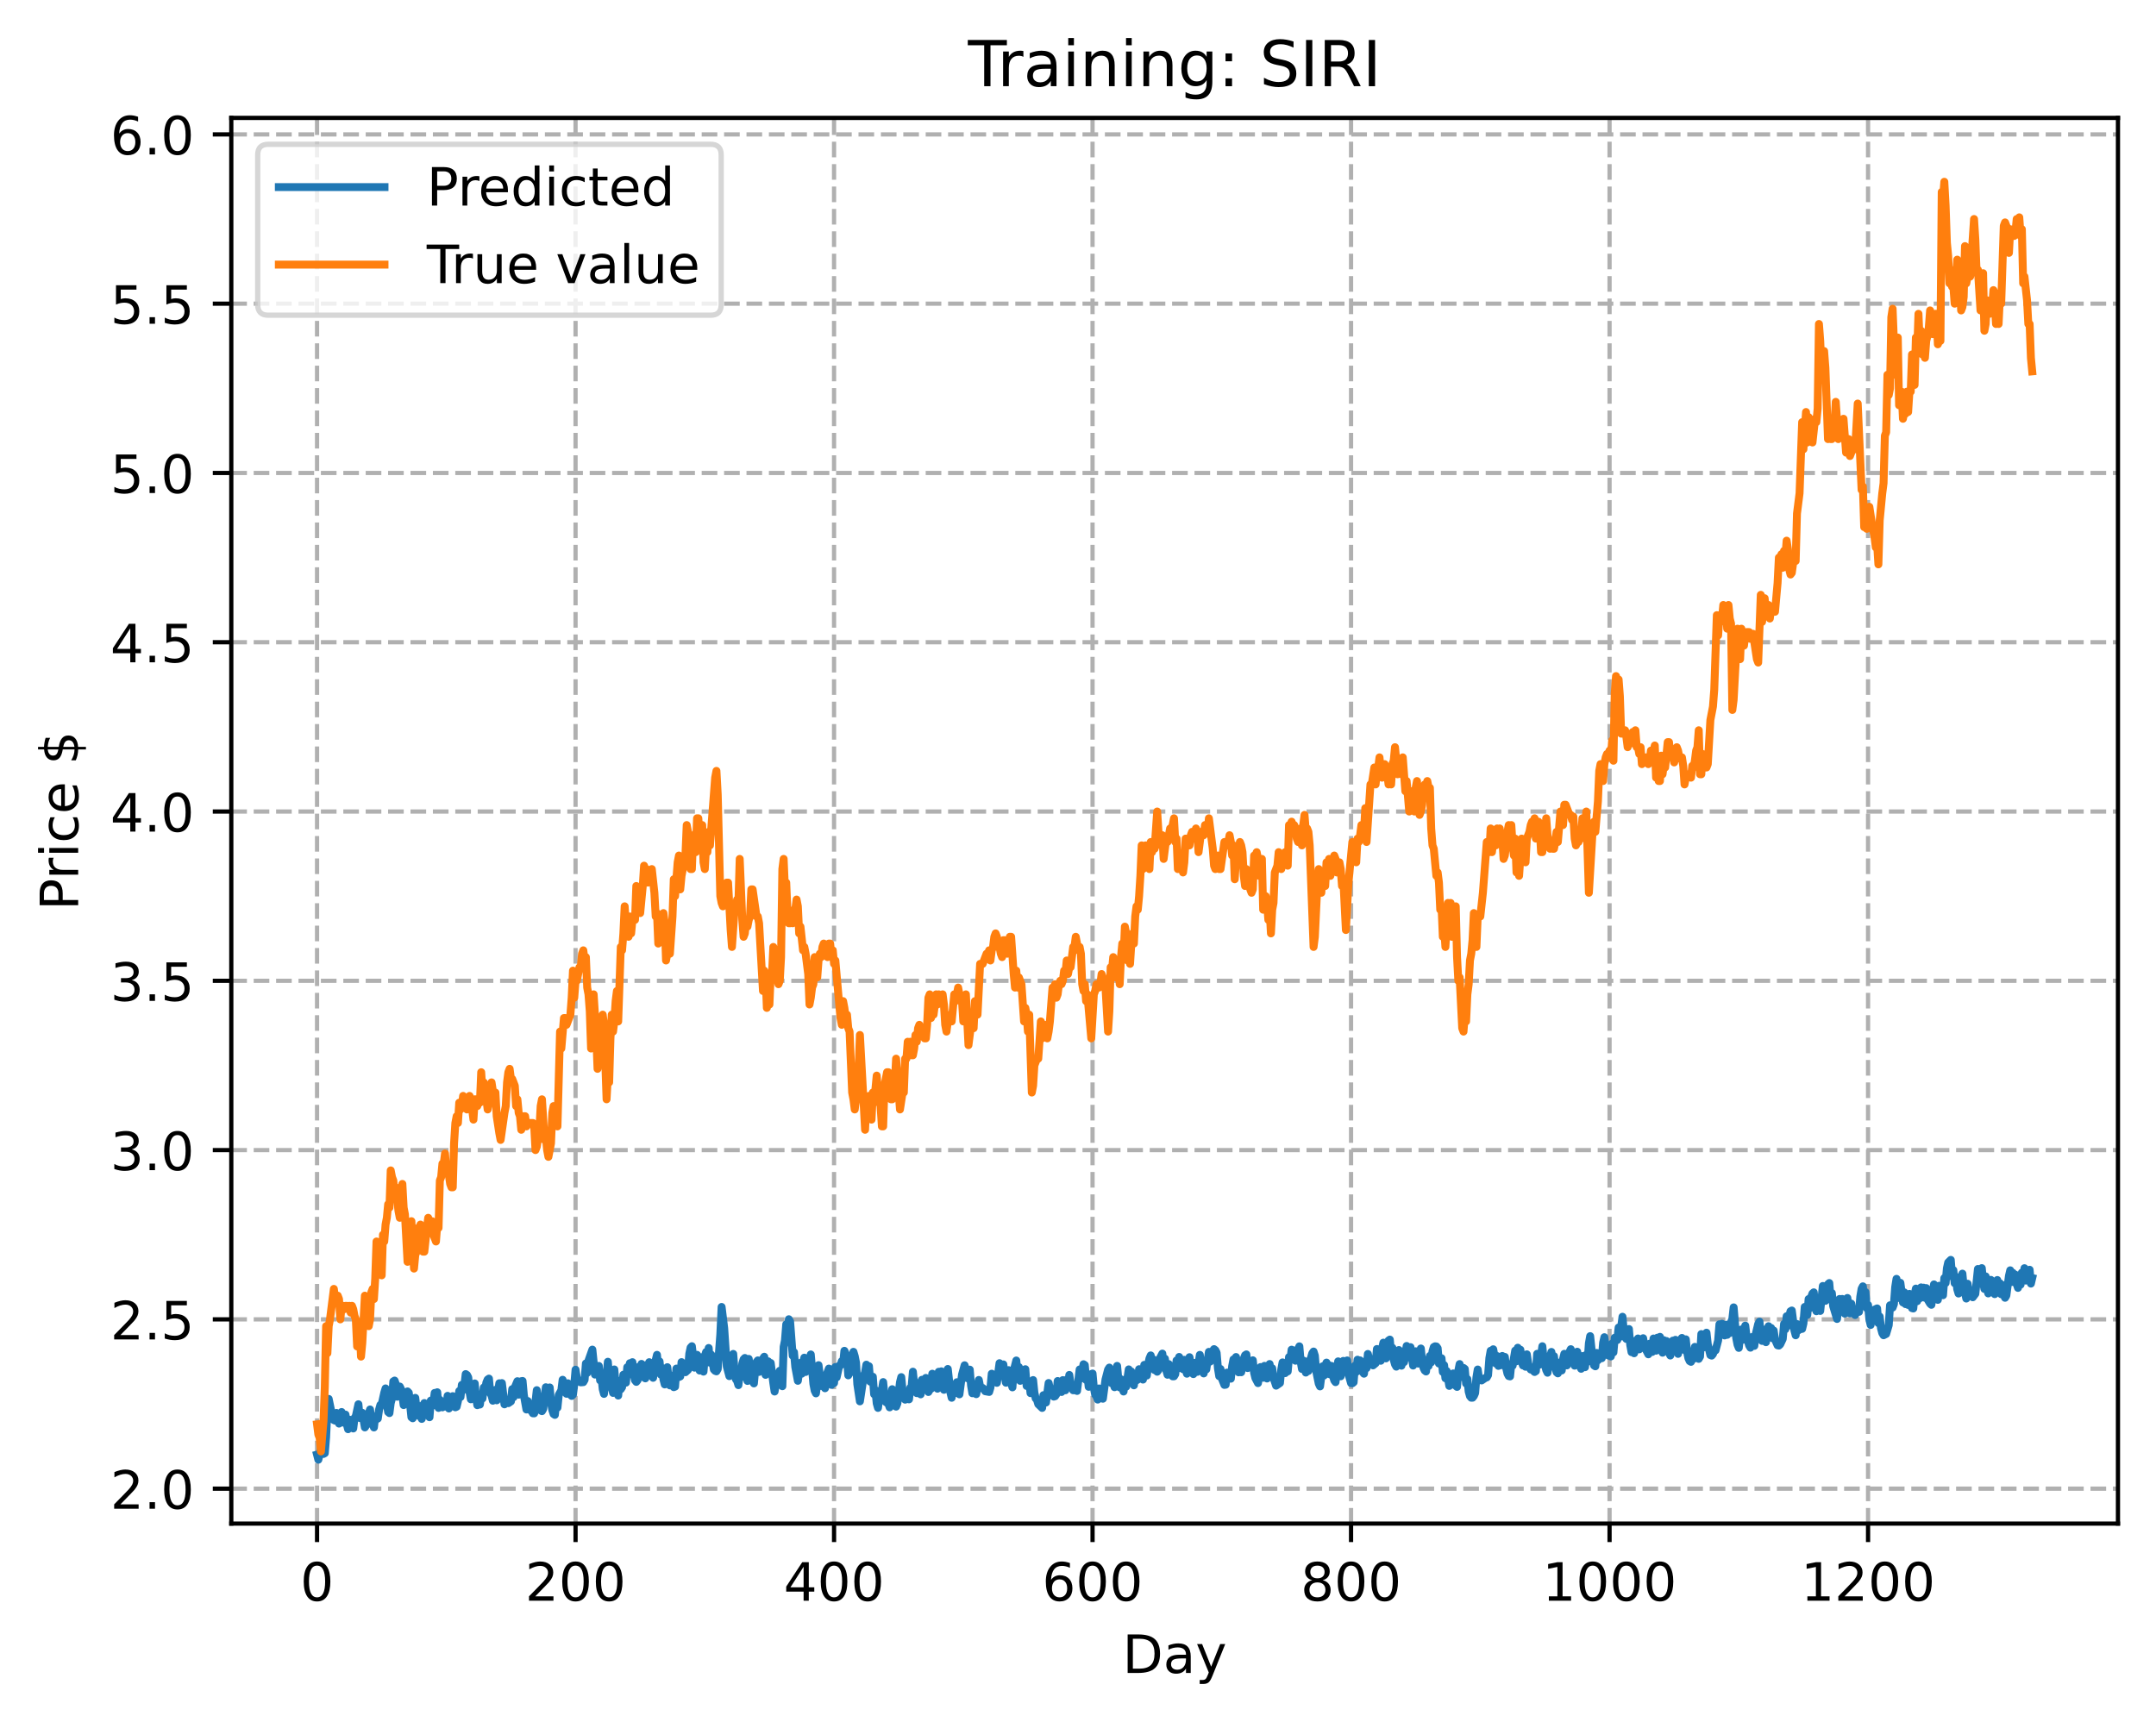 <?xml version="1.0" encoding="utf-8" standalone="no"?>
<!DOCTYPE svg PUBLIC "-//W3C//DTD SVG 1.1//EN"
  "http://www.w3.org/Graphics/SVG/1.1/DTD/svg11.dtd">
<!-- Created with matplotlib (https://matplotlib.org/) -->
<svg height="325.986pt" version="1.1" viewBox="0 0 408.101 325.986" width="408.101pt" xmlns="http://www.w3.org/2000/svg" xmlns:xlink="http://www.w3.org/1999/xlink">
 <defs>
  <style type="text/css">
*{stroke-linecap:butt;stroke-linejoin:round;}
  </style>
 </defs>
 <g id="figure_1">
  <g id="patch_1">
   <path d="M 0 325.986 
L 408.101 325.986 
L 408.101 0 
L 0 0 
z
" style="fill:#ffffff;"/>
  </g>
  <g id="axes_1">
   <g id="patch_2">
    <path d="M 43.781 288.43 
L 400.901 288.43 
L 400.901 22.318 
L 43.781 22.318 
z
" style="fill:#ffffff;"/>
   </g>
   <g id="matplotlib.axis_1">
    <g id="xtick_1">
     <g id="line2d_1">
      <path clip-path="url(#p9b00ef5b59)" d="M 60.014 288.43 
L 60.014 22.318 
" style="fill:none;stroke:#b0b0b0;stroke-dasharray:2.96,1.28;stroke-dashoffset:0;stroke-width:0.8;"/>
     </g>
     <g id="line2d_2">
      <defs>
       <path d="M 0 0 
L 0 3.5 
" id="m65d25cdb4f" style="stroke:#000000;stroke-width:0.8;"/>
      </defs>
      <g>
       <use style="stroke:#000000;stroke-width:0.8;" x="60.014" xlink:href="#m65d25cdb4f" y="288.43"/>
      </g>
     </g>
     <g id="text_1">
      <!-- 0 -->
      <defs>
       <path d="M 31.781 66.406 
Q 24.172 66.406 20.328 58.906 
Q 16.5 51.422 16.5 36.375 
Q 16.5 21.391 20.328 13.891 
Q 24.172 6.391 31.781 6.391 
Q 39.453 6.391 43.281 13.891 
Q 47.125 21.391 47.125 36.375 
Q 47.125 51.422 43.281 58.906 
Q 39.453 66.406 31.781 66.406 
z
M 31.781 74.219 
Q 44.047 74.219 50.516 64.516 
Q 56.984 54.828 56.984 36.375 
Q 56.984 17.969 50.516 8.266 
Q 44.047 -1.422 31.781 -1.422 
Q 19.531 -1.422 13.062 8.266 
Q 6.594 17.969 6.594 36.375 
Q 6.594 54.828 13.062 64.516 
Q 19.531 74.219 31.781 74.219 
z
" id="DejaVuSans-48"/>
      </defs>
      <g transform="translate(56.833 303.029)scale(0.1 -0.1)">
       <use xlink:href="#DejaVuSans-48"/>
      </g>
     </g>
    </g>
    <g id="xtick_2">
     <g id="line2d_3">
      <path clip-path="url(#p9b00ef5b59)" d="M 108.945 288.43 
L 108.945 22.318 
" style="fill:none;stroke:#b0b0b0;stroke-dasharray:2.96,1.28;stroke-dashoffset:0;stroke-width:0.8;"/>
     </g>
     <g id="line2d_4">
      <g>
       <use style="stroke:#000000;stroke-width:0.8;" x="108.945" xlink:href="#m65d25cdb4f" y="288.43"/>
      </g>
     </g>
     <g id="text_2">
      <!-- 200 -->
      <defs>
       <path d="M 19.188 8.297 
L 53.609 8.297 
L 53.609 0 
L 7.328 0 
L 7.328 8.297 
Q 12.938 14.109 22.625 23.891 
Q 32.328 33.688 34.812 36.531 
Q 39.547 41.844 41.422 45.531 
Q 43.312 49.219 43.312 52.781 
Q 43.312 58.594 39.234 62.25 
Q 35.156 65.922 28.609 65.922 
Q 23.969 65.922 18.812 64.312 
Q 13.672 62.703 7.812 59.422 
L 7.812 69.391 
Q 13.766 71.781 18.938 73 
Q 24.125 74.219 28.422 74.219 
Q 39.75 74.219 46.484 68.547 
Q 53.219 62.891 53.219 53.422 
Q 53.219 48.922 51.531 44.891 
Q 49.859 40.875 45.406 35.406 
Q 44.188 33.984 37.641 27.219 
Q 31.109 20.453 19.188 8.297 
z
" id="DejaVuSans-50"/>
      </defs>
      <g transform="translate(99.401 303.029)scale(0.1 -0.1)">
       <use xlink:href="#DejaVuSans-50"/>
       <use x="63.623" xlink:href="#DejaVuSans-48"/>
       <use x="127.246" xlink:href="#DejaVuSans-48"/>
      </g>
     </g>
    </g>
    <g id="xtick_3">
     <g id="line2d_5">
      <path clip-path="url(#p9b00ef5b59)" d="M 157.875 288.43 
L 157.875 22.318 
" style="fill:none;stroke:#b0b0b0;stroke-dasharray:2.96,1.28;stroke-dashoffset:0;stroke-width:0.8;"/>
     </g>
     <g id="line2d_6">
      <g>
       <use style="stroke:#000000;stroke-width:0.8;" x="157.875" xlink:href="#m65d25cdb4f" y="288.43"/>
      </g>
     </g>
     <g id="text_3">
      <!-- 400 -->
      <defs>
       <path d="M 37.797 64.312 
L 12.891 25.391 
L 37.797 25.391 
z
M 35.203 72.906 
L 47.609 72.906 
L 47.609 25.391 
L 58.016 25.391 
L 58.016 17.188 
L 47.609 17.188 
L 47.609 0 
L 37.797 0 
L 37.797 17.188 
L 4.891 17.188 
L 4.891 26.703 
z
" id="DejaVuSans-52"/>
      </defs>
      <g transform="translate(148.331 303.029)scale(0.1 -0.1)">
       <use xlink:href="#DejaVuSans-52"/>
       <use x="63.623" xlink:href="#DejaVuSans-48"/>
       <use x="127.246" xlink:href="#DejaVuSans-48"/>
      </g>
     </g>
    </g>
    <g id="xtick_4">
     <g id="line2d_7">
      <path clip-path="url(#p9b00ef5b59)" d="M 206.806 288.43 
L 206.806 22.318 
" style="fill:none;stroke:#b0b0b0;stroke-dasharray:2.96,1.28;stroke-dashoffset:0;stroke-width:0.8;"/>
     </g>
     <g id="line2d_8">
      <g>
       <use style="stroke:#000000;stroke-width:0.8;" x="206.806" xlink:href="#m65d25cdb4f" y="288.43"/>
      </g>
     </g>
     <g id="text_4">
      <!-- 600 -->
      <defs>
       <path d="M 33.016 40.375 
Q 26.375 40.375 22.484 35.828 
Q 18.609 31.297 18.609 23.391 
Q 18.609 15.531 22.484 10.953 
Q 26.375 6.391 33.016 6.391 
Q 39.656 6.391 43.531 10.953 
Q 47.406 15.531 47.406 23.391 
Q 47.406 31.297 43.531 35.828 
Q 39.656 40.375 33.016 40.375 
z
M 52.594 71.297 
L 52.594 62.312 
Q 48.875 64.062 45.094 64.984 
Q 41.312 65.922 37.594 65.922 
Q 27.828 65.922 22.672 59.328 
Q 17.531 52.734 16.797 39.406 
Q 19.672 43.656 24.016 45.922 
Q 28.375 48.188 33.594 48.188 
Q 44.578 48.188 50.953 41.516 
Q 57.328 34.859 57.328 23.391 
Q 57.328 12.156 50.688 5.359 
Q 44.047 -1.422 33.016 -1.422 
Q 20.359 -1.422 13.672 8.266 
Q 6.984 17.969 6.984 36.375 
Q 6.984 53.656 15.188 63.938 
Q 23.391 74.219 37.203 74.219 
Q 40.922 74.219 44.703 73.484 
Q 48.484 72.75 52.594 71.297 
z
" id="DejaVuSans-54"/>
      </defs>
      <g transform="translate(197.262 303.029)scale(0.1 -0.1)">
       <use xlink:href="#DejaVuSans-54"/>
       <use x="63.623" xlink:href="#DejaVuSans-48"/>
       <use x="127.246" xlink:href="#DejaVuSans-48"/>
      </g>
     </g>
    </g>
    <g id="xtick_5">
     <g id="line2d_9">
      <path clip-path="url(#p9b00ef5b59)" d="M 255.736 288.43 
L 255.736 22.318 
" style="fill:none;stroke:#b0b0b0;stroke-dasharray:2.96,1.28;stroke-dashoffset:0;stroke-width:0.8;"/>
     </g>
     <g id="line2d_10">
      <g>
       <use style="stroke:#000000;stroke-width:0.8;" x="255.736" xlink:href="#m65d25cdb4f" y="288.43"/>
      </g>
     </g>
     <g id="text_5">
      <!-- 800 -->
      <defs>
       <path d="M 31.781 34.625 
Q 24.75 34.625 20.719 30.859 
Q 16.703 27.094 16.703 20.516 
Q 16.703 13.922 20.719 10.156 
Q 24.75 6.391 31.781 6.391 
Q 38.812 6.391 42.859 10.172 
Q 46.922 13.969 46.922 20.516 
Q 46.922 27.094 42.891 30.859 
Q 38.875 34.625 31.781 34.625 
z
M 21.922 38.812 
Q 15.578 40.375 12.031 44.719 
Q 8.5 49.078 8.5 55.328 
Q 8.5 64.062 14.719 69.141 
Q 20.953 74.219 31.781 74.219 
Q 42.672 74.219 48.875 69.141 
Q 55.078 64.062 55.078 55.328 
Q 55.078 49.078 51.531 44.719 
Q 48 40.375 41.703 38.812 
Q 48.828 37.156 52.797 32.312 
Q 56.781 27.484 56.781 20.516 
Q 56.781 9.906 50.312 4.234 
Q 43.844 -1.422 31.781 -1.422 
Q 19.734 -1.422 13.25 4.234 
Q 6.781 9.906 6.781 20.516 
Q 6.781 27.484 10.781 32.312 
Q 14.797 37.156 21.922 38.812 
z
M 18.312 54.391 
Q 18.312 48.734 21.844 45.562 
Q 25.391 42.391 31.781 42.391 
Q 38.141 42.391 41.719 45.562 
Q 45.312 48.734 45.312 54.391 
Q 45.312 60.062 41.719 63.234 
Q 38.141 66.406 31.781 66.406 
Q 25.391 66.406 21.844 63.234 
Q 18.312 60.062 18.312 54.391 
z
" id="DejaVuSans-56"/>
      </defs>
      <g transform="translate(246.193 303.029)scale(0.1 -0.1)">
       <use xlink:href="#DejaVuSans-56"/>
       <use x="63.623" xlink:href="#DejaVuSans-48"/>
       <use x="127.246" xlink:href="#DejaVuSans-48"/>
      </g>
     </g>
    </g>
    <g id="xtick_6">
     <g id="line2d_11">
      <path clip-path="url(#p9b00ef5b59)" d="M 304.667 288.43 
L 304.667 22.318 
" style="fill:none;stroke:#b0b0b0;stroke-dasharray:2.96,1.28;stroke-dashoffset:0;stroke-width:0.8;"/>
     </g>
     <g id="line2d_12">
      <g>
       <use style="stroke:#000000;stroke-width:0.8;" x="304.667" xlink:href="#m65d25cdb4f" y="288.43"/>
      </g>
     </g>
     <g id="text_6">
      <!-- 1000 -->
      <defs>
       <path d="M 12.406 8.297 
L 28.516 8.297 
L 28.516 63.922 
L 10.984 60.406 
L 10.984 69.391 
L 28.422 72.906 
L 38.281 72.906 
L 38.281 8.297 
L 54.391 8.297 
L 54.391 0 
L 12.406 0 
z
" id="DejaVuSans-49"/>
      </defs>
      <g transform="translate(291.942 303.029)scale(0.1 -0.1)">
       <use xlink:href="#DejaVuSans-49"/>
       <use x="63.623" xlink:href="#DejaVuSans-48"/>
       <use x="127.246" xlink:href="#DejaVuSans-48"/>
       <use x="190.869" xlink:href="#DejaVuSans-48"/>
      </g>
     </g>
    </g>
    <g id="xtick_7">
     <g id="line2d_13">
      <path clip-path="url(#p9b00ef5b59)" d="M 353.598 288.43 
L 353.598 22.318 
" style="fill:none;stroke:#b0b0b0;stroke-dasharray:2.96,1.28;stroke-dashoffset:0;stroke-width:0.8;"/>
     </g>
     <g id="line2d_14">
      <g>
       <use style="stroke:#000000;stroke-width:0.8;" x="353.598" xlink:href="#m65d25cdb4f" y="288.43"/>
      </g>
     </g>
     <g id="text_7">
      <!-- 1200 -->
      <g transform="translate(340.873 303.029)scale(0.1 -0.1)">
       <use xlink:href="#DejaVuSans-49"/>
       <use x="63.623" xlink:href="#DejaVuSans-50"/>
       <use x="127.246" xlink:href="#DejaVuSans-48"/>
       <use x="190.869" xlink:href="#DejaVuSans-48"/>
      </g>
     </g>
    </g>
    <g id="text_8">
     <!-- Day -->
     <defs>
      <path d="M 19.672 64.797 
L 19.672 8.109 
L 31.594 8.109 
Q 46.688 8.109 53.688 14.938 
Q 60.688 21.781 60.688 36.531 
Q 60.688 51.172 53.688 57.984 
Q 46.688 64.797 31.594 64.797 
z
M 9.812 72.906 
L 30.078 72.906 
Q 51.266 72.906 61.172 64.094 
Q 71.094 55.281 71.094 36.531 
Q 71.094 17.672 61.125 8.828 
Q 51.172 0 30.078 0 
L 9.812 0 
z
" id="DejaVuSans-68"/>
      <path d="M 34.281 27.484 
Q 23.391 27.484 19.188 25 
Q 14.984 22.516 14.984 16.5 
Q 14.984 11.719 18.141 8.906 
Q 21.297 6.109 26.703 6.109 
Q 34.188 6.109 38.703 11.406 
Q 43.219 16.703 43.219 25.484 
L 43.219 27.484 
z
M 52.203 31.203 
L 52.203 0 
L 43.219 0 
L 43.219 8.297 
Q 40.141 3.328 35.547 0.953 
Q 30.953 -1.422 24.312 -1.422 
Q 15.922 -1.422 10.953 3.297 
Q 6 8.016 6 15.922 
Q 6 25.141 12.172 29.828 
Q 18.359 34.516 30.609 34.516 
L 43.219 34.516 
L 43.219 35.406 
Q 43.219 41.609 39.141 45 
Q 35.062 48.391 27.688 48.391 
Q 23 48.391 18.547 47.266 
Q 14.109 46.141 10.016 43.891 
L 10.016 52.203 
Q 14.938 54.109 19.578 55.047 
Q 24.219 56 28.609 56 
Q 40.484 56 46.344 49.844 
Q 52.203 43.703 52.203 31.203 
z
" id="DejaVuSans-97"/>
      <path d="M 32.172 -5.078 
Q 28.375 -14.844 24.75 -17.812 
Q 21.141 -20.797 15.094 -20.797 
L 7.906 -20.797 
L 7.906 -13.281 
L 13.188 -13.281 
Q 16.891 -13.281 18.938 -11.516 
Q 21 -9.766 23.484 -3.219 
L 25.094 0.875 
L 2.984 54.688 
L 12.5 54.688 
L 29.594 11.922 
L 46.688 54.688 
L 56.203 54.688 
z
" id="DejaVuSans-121"/>
     </defs>
     <g transform="translate(212.468 316.707)scale(0.1 -0.1)">
      <use xlink:href="#DejaVuSans-68"/>
      <use x="77.002" xlink:href="#DejaVuSans-97"/>
      <use x="138.281" xlink:href="#DejaVuSans-121"/>
     </g>
    </g>
   </g>
   <g id="matplotlib.axis_2">
    <g id="ytick_1">
     <g id="line2d_15">
      <path clip-path="url(#p9b00ef5b59)" d="M 43.781 281.816 
L 400.901 281.816 
" style="fill:none;stroke:#b0b0b0;stroke-dasharray:2.96,1.28;stroke-dashoffset:0;stroke-width:0.8;"/>
     </g>
     <g id="line2d_16">
      <defs>
       <path d="M 0 0 
L -3.5 0 
" id="m2b58be2392" style="stroke:#000000;stroke-width:0.8;"/>
      </defs>
      <g>
       <use style="stroke:#000000;stroke-width:0.8;" x="43.781" xlink:href="#m2b58be2392" y="281.816"/>
      </g>
     </g>
     <g id="text_9">
      <!-- 2.0 -->
      <defs>
       <path d="M 10.688 12.406 
L 21 12.406 
L 21 0 
L 10.688 0 
z
" id="DejaVuSans-46"/>
      </defs>
      <g transform="translate(20.878 285.616)scale(0.1 -0.1)">
       <use xlink:href="#DejaVuSans-50"/>
       <use x="63.623" xlink:href="#DejaVuSans-46"/>
       <use x="95.41" xlink:href="#DejaVuSans-48"/>
      </g>
     </g>
    </g>
    <g id="ytick_2">
     <g id="line2d_17">
      <path clip-path="url(#p9b00ef5b59)" d="M 43.781 249.769 
L 400.901 249.769 
" style="fill:none;stroke:#b0b0b0;stroke-dasharray:2.96,1.28;stroke-dashoffset:0;stroke-width:0.8;"/>
     </g>
     <g id="line2d_18">
      <g>
       <use style="stroke:#000000;stroke-width:0.8;" x="43.781" xlink:href="#m2b58be2392" y="249.769"/>
      </g>
     </g>
     <g id="text_10">
      <!-- 2.5 -->
      <defs>
       <path d="M 10.797 72.906 
L 49.516 72.906 
L 49.516 64.594 
L 19.828 64.594 
L 19.828 46.734 
Q 21.969 47.469 24.109 47.828 
Q 26.266 48.188 28.422 48.188 
Q 40.625 48.188 47.75 41.5 
Q 54.891 34.812 54.891 23.391 
Q 54.891 11.625 47.562 5.094 
Q 40.234 -1.422 26.906 -1.422 
Q 22.312 -1.422 17.547 -0.641 
Q 12.797 0.141 7.719 1.703 
L 7.719 11.625 
Q 12.109 9.234 16.797 8.062 
Q 21.484 6.891 26.703 6.891 
Q 35.156 6.891 40.078 11.328 
Q 45.016 15.766 45.016 23.391 
Q 45.016 31 40.078 35.438 
Q 35.156 39.891 26.703 39.891 
Q 22.75 39.891 18.812 39.016 
Q 14.891 38.141 10.797 36.281 
z
" id="DejaVuSans-53"/>
      </defs>
      <g transform="translate(20.878 253.569)scale(0.1 -0.1)">
       <use xlink:href="#DejaVuSans-50"/>
       <use x="63.623" xlink:href="#DejaVuSans-46"/>
       <use x="95.41" xlink:href="#DejaVuSans-53"/>
      </g>
     </g>
    </g>
    <g id="ytick_3">
     <g id="line2d_19">
      <path clip-path="url(#p9b00ef5b59)" d="M 43.781 217.723 
L 400.901 217.723 
" style="fill:none;stroke:#b0b0b0;stroke-dasharray:2.96,1.28;stroke-dashoffset:0;stroke-width:0.8;"/>
     </g>
     <g id="line2d_20">
      <g>
       <use style="stroke:#000000;stroke-width:0.8;" x="43.781" xlink:href="#m2b58be2392" y="217.723"/>
      </g>
     </g>
     <g id="text_11">
      <!-- 3.0 -->
      <defs>
       <path d="M 40.578 39.312 
Q 47.656 37.797 51.625 33 
Q 55.609 28.219 55.609 21.188 
Q 55.609 10.406 48.188 4.484 
Q 40.766 -1.422 27.094 -1.422 
Q 22.516 -1.422 17.656 -0.516 
Q 12.797 0.391 7.625 2.203 
L 7.625 11.719 
Q 11.719 9.328 16.594 8.109 
Q 21.484 6.891 26.812 6.891 
Q 36.078 6.891 40.938 10.547 
Q 45.797 14.203 45.797 21.188 
Q 45.797 27.641 41.281 31.266 
Q 36.766 34.906 28.719 34.906 
L 20.219 34.906 
L 20.219 43.016 
L 29.109 43.016 
Q 36.375 43.016 40.234 45.922 
Q 44.094 48.828 44.094 54.297 
Q 44.094 59.906 40.109 62.906 
Q 36.141 65.922 28.719 65.922 
Q 24.656 65.922 20.016 65.031 
Q 15.375 64.156 9.812 62.312 
L 9.812 71.094 
Q 15.438 72.656 20.344 73.438 
Q 25.25 74.219 29.594 74.219 
Q 40.828 74.219 47.359 69.109 
Q 53.906 64.016 53.906 55.328 
Q 53.906 49.266 50.438 45.094 
Q 46.969 40.922 40.578 39.312 
z
" id="DejaVuSans-51"/>
      </defs>
      <g transform="translate(20.878 221.522)scale(0.1 -0.1)">
       <use xlink:href="#DejaVuSans-51"/>
       <use x="63.623" xlink:href="#DejaVuSans-46"/>
       <use x="95.41" xlink:href="#DejaVuSans-48"/>
      </g>
     </g>
    </g>
    <g id="ytick_4">
     <g id="line2d_21">
      <path clip-path="url(#p9b00ef5b59)" d="M 43.781 185.676 
L 400.901 185.676 
" style="fill:none;stroke:#b0b0b0;stroke-dasharray:2.96,1.28;stroke-dashoffset:0;stroke-width:0.8;"/>
     </g>
     <g id="line2d_22">
      <g>
       <use style="stroke:#000000;stroke-width:0.8;" x="43.781" xlink:href="#m2b58be2392" y="185.676"/>
      </g>
     </g>
     <g id="text_12">
      <!-- 3.5 -->
      <g transform="translate(20.878 189.475)scale(0.1 -0.1)">
       <use xlink:href="#DejaVuSans-51"/>
       <use x="63.623" xlink:href="#DejaVuSans-46"/>
       <use x="95.41" xlink:href="#DejaVuSans-53"/>
      </g>
     </g>
    </g>
    <g id="ytick_5">
     <g id="line2d_23">
      <path clip-path="url(#p9b00ef5b59)" d="M 43.781 153.629 
L 400.901 153.629 
" style="fill:none;stroke:#b0b0b0;stroke-dasharray:2.96,1.28;stroke-dashoffset:0;stroke-width:0.8;"/>
     </g>
     <g id="line2d_24">
      <g>
       <use style="stroke:#000000;stroke-width:0.8;" x="43.781" xlink:href="#m2b58be2392" y="153.629"/>
      </g>
     </g>
     <g id="text_13">
      <!-- 4.0 -->
      <g transform="translate(20.878 157.428)scale(0.1 -0.1)">
       <use xlink:href="#DejaVuSans-52"/>
       <use x="63.623" xlink:href="#DejaVuSans-46"/>
       <use x="95.41" xlink:href="#DejaVuSans-48"/>
      </g>
     </g>
    </g>
    <g id="ytick_6">
     <g id="line2d_25">
      <path clip-path="url(#p9b00ef5b59)" d="M 43.781 121.582 
L 400.901 121.582 
" style="fill:none;stroke:#b0b0b0;stroke-dasharray:2.96,1.28;stroke-dashoffset:0;stroke-width:0.8;"/>
     </g>
     <g id="line2d_26">
      <g>
       <use style="stroke:#000000;stroke-width:0.8;" x="43.781" xlink:href="#m2b58be2392" y="121.582"/>
      </g>
     </g>
     <g id="text_14">
      <!-- 4.5 -->
      <g transform="translate(20.878 125.381)scale(0.1 -0.1)">
       <use xlink:href="#DejaVuSans-52"/>
       <use x="63.623" xlink:href="#DejaVuSans-46"/>
       <use x="95.41" xlink:href="#DejaVuSans-53"/>
      </g>
     </g>
    </g>
    <g id="ytick_7">
     <g id="line2d_27">
      <path clip-path="url(#p9b00ef5b59)" d="M 43.781 89.535 
L 400.901 89.535 
" style="fill:none;stroke:#b0b0b0;stroke-dasharray:2.96,1.28;stroke-dashoffset:0;stroke-width:0.8;"/>
     </g>
     <g id="line2d_28">
      <g>
       <use style="stroke:#000000;stroke-width:0.8;" x="43.781" xlink:href="#m2b58be2392" y="89.535"/>
      </g>
     </g>
     <g id="text_15">
      <!-- 5.0 -->
      <g transform="translate(20.878 93.334)scale(0.1 -0.1)">
       <use xlink:href="#DejaVuSans-53"/>
       <use x="63.623" xlink:href="#DejaVuSans-46"/>
       <use x="95.41" xlink:href="#DejaVuSans-48"/>
      </g>
     </g>
    </g>
    <g id="ytick_8">
     <g id="line2d_29">
      <path clip-path="url(#p9b00ef5b59)" d="M 43.781 57.488 
L 400.901 57.488 
" style="fill:none;stroke:#b0b0b0;stroke-dasharray:2.96,1.28;stroke-dashoffset:0;stroke-width:0.8;"/>
     </g>
     <g id="line2d_30">
      <g>
       <use style="stroke:#000000;stroke-width:0.8;" x="43.781" xlink:href="#m2b58be2392" y="57.488"/>
      </g>
     </g>
     <g id="text_16">
      <!-- 5.5 -->
      <g transform="translate(20.878 61.287)scale(0.1 -0.1)">
       <use xlink:href="#DejaVuSans-53"/>
       <use x="63.623" xlink:href="#DejaVuSans-46"/>
       <use x="95.41" xlink:href="#DejaVuSans-53"/>
      </g>
     </g>
    </g>
    <g id="ytick_9">
     <g id="line2d_31">
      <path clip-path="url(#p9b00ef5b59)" d="M 43.781 25.441 
L 400.901 25.441 
" style="fill:none;stroke:#b0b0b0;stroke-dasharray:2.96,1.28;stroke-dashoffset:0;stroke-width:0.8;"/>
     </g>
     <g id="line2d_32">
      <g>
       <use style="stroke:#000000;stroke-width:0.8;" x="43.781" xlink:href="#m2b58be2392" y="25.441"/>
      </g>
     </g>
     <g id="text_17">
      <!-- 6.0 -->
      <g transform="translate(20.878 29.24)scale(0.1 -0.1)">
       <use xlink:href="#DejaVuSans-54"/>
       <use x="63.623" xlink:href="#DejaVuSans-46"/>
       <use x="95.41" xlink:href="#DejaVuSans-48"/>
      </g>
     </g>
    </g>
    <g id="text_18">
     <!-- Price $ -->
     <defs>
      <path d="M 19.672 64.797 
L 19.672 37.406 
L 32.078 37.406 
Q 38.969 37.406 42.719 40.969 
Q 46.484 44.531 46.484 51.125 
Q 46.484 57.672 42.719 61.234 
Q 38.969 64.797 32.078 64.797 
z
M 9.812 72.906 
L 32.078 72.906 
Q 44.344 72.906 50.609 67.359 
Q 56.891 61.812 56.891 51.125 
Q 56.891 40.328 50.609 34.812 
Q 44.344 29.297 32.078 29.297 
L 19.672 29.297 
L 19.672 0 
L 9.812 0 
z
" id="DejaVuSans-80"/>
      <path d="M 41.109 46.297 
Q 39.594 47.172 37.812 47.578 
Q 36.031 48 33.891 48 
Q 26.266 48 22.188 43.047 
Q 18.109 38.094 18.109 28.812 
L 18.109 0 
L 9.078 0 
L 9.078 54.688 
L 18.109 54.688 
L 18.109 46.188 
Q 20.953 51.172 25.484 53.578 
Q 30.031 56 36.531 56 
Q 37.453 56 38.578 55.875 
Q 39.703 55.766 41.062 55.516 
z
" id="DejaVuSans-114"/>
      <path d="M 9.422 54.688 
L 18.406 54.688 
L 18.406 0 
L 9.422 0 
z
M 9.422 75.984 
L 18.406 75.984 
L 18.406 64.594 
L 9.422 64.594 
z
" id="DejaVuSans-105"/>
      <path d="M 48.781 52.594 
L 48.781 44.188 
Q 44.969 46.297 41.141 47.344 
Q 37.312 48.391 33.406 48.391 
Q 24.656 48.391 19.812 42.844 
Q 14.984 37.312 14.984 27.297 
Q 14.984 17.281 19.812 11.734 
Q 24.656 6.203 33.406 6.203 
Q 37.312 6.203 41.141 7.25 
Q 44.969 8.297 48.781 10.406 
L 48.781 2.094 
Q 45.016 0.344 40.984 -0.531 
Q 36.969 -1.422 32.422 -1.422 
Q 20.062 -1.422 12.781 6.344 
Q 5.516 14.109 5.516 27.297 
Q 5.516 40.672 12.859 48.328 
Q 20.219 56 33.016 56 
Q 37.156 56 41.109 55.141 
Q 45.062 54.297 48.781 52.594 
z
" id="DejaVuSans-99"/>
      <path d="M 56.203 29.594 
L 56.203 25.203 
L 14.891 25.203 
Q 15.484 15.922 20.484 11.062 
Q 25.484 6.203 34.422 6.203 
Q 39.594 6.203 44.453 7.469 
Q 49.312 8.734 54.109 11.281 
L 54.109 2.781 
Q 49.266 0.734 44.188 -0.344 
Q 39.109 -1.422 33.891 -1.422 
Q 20.797 -1.422 13.156 6.188 
Q 5.516 13.812 5.516 26.812 
Q 5.516 40.234 12.766 48.109 
Q 20.016 56 32.328 56 
Q 43.359 56 49.781 48.891 
Q 56.203 41.797 56.203 29.594 
z
M 47.219 32.234 
Q 47.125 39.594 43.094 43.984 
Q 39.062 48.391 32.422 48.391 
Q 24.906 48.391 20.391 44.141 
Q 15.875 39.891 15.188 32.172 
z
" id="DejaVuSans-101"/>
      <path id="DejaVuSans-32"/>
      <path d="M 33.797 -14.703 
L 28.906 -14.703 
L 28.859 0 
Q 23.734 0.094 18.609 1.188 
Q 13.484 2.297 8.297 4.5 
L 8.297 13.281 
Q 13.281 10.156 18.375 8.562 
Q 23.484 6.984 28.906 6.938 
L 28.906 29.203 
Q 18.109 30.953 13.203 35.156 
Q 8.297 39.359 8.297 46.688 
Q 8.297 54.641 13.625 59.219 
Q 18.953 63.812 28.906 64.5 
L 28.906 75.984 
L 33.797 75.984 
L 33.797 64.656 
Q 38.328 64.453 42.578 63.688 
Q 46.828 62.938 50.875 61.625 
L 50.875 53.078 
Q 46.828 55.125 42.547 56.25 
Q 38.281 57.375 33.797 57.562 
L 33.797 36.719 
Q 44.875 35.016 50.094 30.609 
Q 55.328 26.219 55.328 18.609 
Q 55.328 10.359 49.781 5.594 
Q 44.234 0.828 33.797 0.094 
z
M 28.906 37.594 
L 28.906 57.625 
Q 23.25 56.984 20.266 54.391 
Q 17.281 51.812 17.281 47.516 
Q 17.281 43.312 20.031 40.969 
Q 22.797 38.625 28.906 37.594 
z
M 33.797 28.219 
L 33.797 7.078 
Q 39.984 7.906 43.141 10.594 
Q 46.297 13.281 46.297 17.672 
Q 46.297 21.969 43.281 24.5 
Q 40.281 27.047 33.797 28.219 
z
" id="DejaVuSans-36"/>
     </defs>
     <g transform="translate(14.798 172.342)rotate(-90)scale(0.1 -0.1)">
      <use xlink:href="#DejaVuSans-80"/>
      <use x="58.553" xlink:href="#DejaVuSans-114"/>
      <use x="99.666" xlink:href="#DejaVuSans-105"/>
      <use x="127.449" xlink:href="#DejaVuSans-99"/>
      <use x="182.43" xlink:href="#DejaVuSans-101"/>
      <use x="243.953" xlink:href="#DejaVuSans-32"/>
      <use x="275.74" xlink:href="#DejaVuSans-36"/>
     </g>
    </g>
   </g>
   <g id="line2d_33">
    <path clip-path="url(#p9b00ef5b59)" d="M 60.014 275.379 
L 60.259 276.334 
L 60.748 274.437 
L 60.993 273.748 
L 61.237 275.243 
L 61.482 275.106 
L 61.727 272.097 
L 61.971 266.899 
L 62.216 264.829 
L 62.95 268.368 
L 63.194 268.835 
L 63.439 268.943 
L 63.684 267.483 
L 64.173 269.498 
L 64.662 267.307 
L 64.907 269.296 
L 65.152 269.025 
L 65.396 267.794 
L 65.641 269.623 
L 65.886 270.56 
L 66.13 268.755 
L 66.375 270.234 
L 66.62 268.85 
L 66.864 270.422 
L 67.109 268.452 
L 67.354 268.09 
L 67.843 265.839 
L 68.088 268.434 
L 68.332 267.621 
L 68.577 267.462 
L 69.066 270.222 
L 69.311 269.846 
L 69.555 268.01 
L 69.8 267.554 
L 70.045 266.827 
L 70.289 268.792 
L 70.779 270.228 
L 71.023 268.147 
L 71.268 268.668 
L 71.513 268.552 
L 71.757 266.834 
L 72.002 265.958 
L 72.247 265.868 
L 72.736 263.649 
L 72.981 262.84 
L 73.225 265.906 
L 73.47 267.309 
L 73.715 267.512 
L 73.959 265.616 
L 74.204 264.723 
L 74.449 261.515 
L 74.693 261.354 
L 74.938 262.059 
L 75.182 264.408 
L 75.427 262.612 
L 75.672 262.487 
L 75.916 262.989 
L 76.161 264.188 
L 76.406 266.001 
L 76.65 264.785 
L 76.895 264.439 
L 77.14 263.411 
L 77.384 263.668 
L 77.874 268.291 
L 78.118 268.492 
L 78.608 264.629 
L 78.852 266.755 
L 79.342 268.077 
L 79.586 266.193 
L 79.831 268.612 
L 80.32 265.609 
L 80.809 267.811 
L 81.054 267.904 
L 81.299 268.296 
L 81.543 265.143 
L 81.788 266.166 
L 82.033 265.559 
L 82.277 263.693 
L 82.522 263.728 
L 82.767 263.567 
L 83.011 266.531 
L 83.256 264.996 
L 83.501 266.016 
L 83.745 266.423 
L 83.99 266.276 
L 84.235 265.348 
L 84.479 266.302 
L 84.724 264.246 
L 84.969 266.641 
L 85.213 265.321 
L 85.703 264.304 
L 85.947 266.265 
L 86.192 266.415 
L 86.437 266.303 
L 86.681 265.261 
L 86.926 263.335 
L 87.17 264.474 
L 87.415 262.165 
L 87.66 263.166 
L 87.904 262.254 
L 88.149 260.128 
L 88.394 260.298 
L 88.638 260.76 
L 88.883 263.573 
L 89.128 264.899 
L 89.372 263.321 
L 89.617 262.769 
L 89.862 261.899 
L 90.106 264.667 
L 90.351 266.014 
L 90.596 264.565 
L 90.84 265.896 
L 91.085 264.161 
L 91.33 264.751 
L 91.574 262.669 
L 91.819 263.053 
L 92.064 261.724 
L 92.308 261.161 
L 92.553 260.985 
L 92.797 263.742 
L 93.042 264.174 
L 93.287 265.169 
L 93.531 263.568 
L 93.776 263.121 
L 94.021 265.093 
L 94.51 261.865 
L 94.755 262.169 
L 94.999 261.832 
L 95.489 265.852 
L 95.733 265.352 
L 95.978 265.253 
L 96.223 265.632 
L 96.712 265.296 
L 96.957 262.977 
L 97.201 264.509 
L 97.446 262.649 
L 97.935 261.474 
L 98.18 264.023 
L 98.424 262.133 
L 98.669 261.473 
L 98.914 261.43 
L 99.158 264.1 
L 99.648 266.83 
L 99.892 265.226 
L 100.137 266.563 
L 100.382 266.964 
L 100.626 267.112 
L 100.871 267.552 
L 101.116 267.563 
L 101.605 263.172 
L 101.85 265.319 
L 102.094 266.473 
L 102.339 267.004 
L 102.584 267.146 
L 102.828 266.731 
L 103.318 262.621 
L 103.562 264.766 
L 103.807 262.826 
L 104.052 262.659 
L 104.296 265.432 
L 104.541 266.934 
L 104.785 267.683 
L 105.03 267.851 
L 105.275 265.444 
L 105.519 266.475 
L 105.764 264.072 
L 106.253 263.196 
L 106.498 261.206 
L 106.743 262.9 
L 107.232 263.855 
L 107.477 261.863 
L 107.721 263.42 
L 107.966 264.027 
L 108.211 264.259 
L 108.455 264.023 
L 108.7 262.101 
L 108.945 259.295 
L 109.189 260.902 
L 109.679 261.532 
L 109.923 261.691 
L 110.412 261.652 
L 110.657 261.218 
L 110.902 258.109 
L 111.146 259.902 
L 111.391 257.578 
L 112.125 255.494 
L 112.614 260.221 
L 112.859 259.02 
L 113.104 259.003 
L 113.348 258.583 
L 113.593 261.322 
L 113.838 260.507 
L 114.082 262.957 
L 114.327 263.878 
L 114.572 261.4 
L 114.816 260.348 
L 115.061 257.794 
L 115.306 260.903 
L 115.55 259.742 
L 115.795 262.694 
L 116.04 263.693 
L 116.284 259.252 
L 116.529 262.214 
L 117.018 264.193 
L 117.263 261.419 
L 117.507 262.995 
L 117.752 262.611 
L 117.997 260.245 
L 118.241 261.424 
L 118.486 261.754 
L 118.731 258.82 
L 118.975 260.162 
L 119.22 258.07 
L 119.465 260.012 
L 119.709 257.872 
L 119.954 260.165 
L 120.199 261.304 
L 120.443 261.603 
L 120.688 261.288 
L 120.933 258.746 
L 121.177 260.12 
L 121.422 258.198 
L 121.667 259.962 
L 121.911 260.771 
L 122.156 260.936 
L 122.4 258.397 
L 122.645 259.827 
L 122.89 257.873 
L 123.134 259.579 
L 123.379 260.407 
L 123.624 260.831 
L 123.868 258.489 
L 124.358 256.486 
L 124.602 259.042 
L 124.847 257.729 
L 125.092 260.236 
L 125.336 258.976 
L 125.581 261.144 
L 125.826 262.085 
L 126.315 258.819 
L 126.56 261.113 
L 126.804 262.268 
L 127.049 260.419 
L 127.294 262.12 
L 127.538 262.607 
L 127.783 262.504 
L 128.028 259.084 
L 128.272 260.253 
L 128.517 260.687 
L 128.761 260.57 
L 129.006 257.862 
L 129.251 259.161 
L 129.495 259.387 
L 129.74 259.774 
L 130.229 259.325 
L 130.474 256.266 
L 130.719 255.117 
L 130.963 254.85 
L 131.453 258.912 
L 131.942 256.484 
L 132.187 258.626 
L 132.431 259.458 
L 132.676 256.942 
L 132.921 258.724 
L 133.165 259.661 
L 133.41 256.739 
L 133.655 255.944 
L 133.899 257.374 
L 134.144 255.189 
L 134.388 257.969 
L 134.633 256.455 
L 135.122 259.256 
L 135.367 259.514 
L 135.612 259.608 
L 135.856 259.178 
L 136.346 252.624 
L 136.59 247.418 
L 137.08 251.437 
L 137.569 258.686 
L 138.058 260.513 
L 138.548 257.461 
L 138.792 256.312 
L 139.037 259.507 
L 139.282 261.081 
L 139.526 261.43 
L 139.771 262.22 
L 140.016 260.002 
L 140.26 260.77 
L 140.505 258.145 
L 140.749 257.333 
L 140.994 257.079 
L 141.239 260.058 
L 141.483 261.425 
L 141.728 257.251 
L 141.973 259.48 
L 142.462 261.522 
L 142.707 261.892 
L 142.951 259.255 
L 143.196 257.842 
L 143.441 257.54 
L 143.685 259.72 
L 143.93 258.248 
L 144.175 257.559 
L 144.664 256.844 
L 144.909 260.274 
L 145.398 257.707 
L 145.643 258.964 
L 145.887 258.029 
L 146.376 261.804 
L 146.621 263.43 
L 147.11 260.457 
L 147.355 260.107 
L 147.6 259.498 
L 147.844 261.935 
L 148.089 262.424 
L 148.334 254.966 
L 148.578 253.773 
L 148.823 250.697 
L 149.068 253.729 
L 149.312 249.746 
L 149.557 250.177 
L 150.046 256.641 
L 150.291 255.979 
L 150.536 258.773 
L 151.025 261.4 
L 151.514 257.996 
L 151.759 260.056 
L 152.004 257.952 
L 152.248 257.019 
L 152.493 259.73 
L 153.471 256.409 
L 153.961 261.987 
L 154.205 263.27 
L 154.45 263.778 
L 154.695 261.855 
L 154.939 258.438 
L 155.429 262.379 
L 155.673 260.511 
L 155.918 262.052 
L 156.163 262.81 
L 156.407 260.383 
L 156.897 259.088 
L 157.141 261.252 
L 157.386 262.172 
L 157.631 260.632 
L 157.875 261.816 
L 158.12 258.787 
L 158.364 260.751 
L 158.854 258.536 
L 159.098 258.475 
L 159.343 257.678 
L 159.588 258.161 
L 159.832 255.722 
L 160.077 256.268 
L 160.322 257.137 
L 160.566 260.367 
L 161.056 259.545 
L 161.545 255.914 
L 161.79 256.732 
L 162.034 257.968 
L 162.279 262.044 
L 162.768 265.288 
L 163.502 260.432 
L 163.747 259.8 
L 163.992 258.348 
L 164.236 260.241 
L 164.481 258.638 
L 164.725 261.559 
L 165.215 260.629 
L 165.459 263.944 
L 165.704 263.171 
L 165.949 265.668 
L 166.193 266.527 
L 166.438 264.562 
L 166.683 264.679 
L 167.172 261.642 
L 167.417 264.09 
L 167.661 265.411 
L 168.151 265.743 
L 168.395 266.425 
L 168.885 262.988 
L 169.374 265.718 
L 169.619 266.287 
L 169.863 265.678 
L 170.352 261.671 
L 170.597 260.701 
L 170.842 263.239 
L 171.086 264.451 
L 171.331 264.97 
L 171.576 264.787 
L 172.065 264.909 
L 172.31 262.709 
L 172.554 262.509 
L 172.799 259.674 
L 173.044 262.085 
L 173.533 263.736 
L 173.778 261.821 
L 174.022 263.506 
L 174.267 263.962 
L 174.512 261.207 
L 174.756 262.753 
L 175.001 261.114 
L 175.246 260.855 
L 175.49 262.92 
L 175.735 263.519 
L 175.98 263.091 
L 176.224 262.912 
L 176.469 260.058 
L 176.713 262.236 
L 176.958 260.568 
L 177.447 262.892 
L 177.692 259.688 
L 177.937 261.537 
L 178.181 259.604 
L 178.671 263.101 
L 179.16 259.817 
L 179.405 259.16 
L 179.894 263.598 
L 180.139 264.613 
L 180.383 262.523 
L 180.628 263.504 
L 180.873 263.707 
L 181.117 261.667 
L 181.362 263.249 
L 181.607 263.962 
L 182.096 260.228 
L 182.585 258.459 
L 182.83 259.379 
L 183.074 260.901 
L 183.319 259.732 
L 183.564 259.286 
L 183.808 262.282 
L 184.053 263.754 
L 184.298 262.057 
L 184.542 263.752 
L 184.787 263.928 
L 185.276 261.241 
L 185.521 262.504 
L 185.766 262.79 
L 186.01 262.762 
L 186.255 262.97 
L 186.5 263.377 
L 187.234 263.507 
L 187.478 262.687 
L 187.723 260.056 
L 187.968 261.121 
L 188.457 261.659 
L 188.701 261.782 
L 189.191 258.064 
L 189.435 260.24 
L 189.68 258.817 
L 189.925 258.295 
L 190.169 260.542 
L 190.414 261.761 
L 190.659 260.199 
L 190.903 259.379 
L 191.148 261.108 
L 191.637 262.641 
L 191.882 259.476 
L 192.371 257.556 
L 192.616 260.177 
L 192.861 258.79 
L 193.105 261.405 
L 193.35 260.591 
L 193.595 260.228 
L 193.839 259.322 
L 194.084 259.205 
L 194.328 262.371 
L 194.573 261.661 
L 194.818 261.623 
L 195.062 263.739 
L 195.307 261.783 
L 195.552 261.259 
L 195.796 263.637 
L 196.041 264.734 
L 196.286 264.997 
L 196.53 265.822 
L 197.264 266.536 
L 197.509 264.117 
L 197.754 265.175 
L 197.998 265.51 
L 198.488 261.815 
L 198.977 263.993 
L 199.222 264.111 
L 199.466 264.392 
L 199.711 264.318 
L 199.956 263.958 
L 200.2 261.44 
L 200.445 262.645 
L 200.934 263.515 
L 201.179 261.269 
L 201.423 262.71 
L 201.668 263.194 
L 201.913 261.186 
L 202.157 262.423 
L 202.402 260.285 
L 202.647 262.003 
L 203.136 263.189 
L 203.625 263.19 
L 203.87 263.318 
L 204.359 259.251 
L 204.604 260.963 
L 205.093 258.264 
L 205.338 258.422 
L 205.583 261.235 
L 205.827 260.248 
L 206.072 262.538 
L 206.561 260.124 
L 206.806 260.021 
L 207.05 262.733 
L 207.295 264.001 
L 207.54 264.327 
L 207.784 264.954 
L 208.029 262.851 
L 208.274 264.241 
L 208.518 264.719 
L 208.763 264.791 
L 209.252 261.158 
L 209.742 259.274 
L 209.986 258.898 
L 210.476 261.905 
L 210.72 260.779 
L 210.965 262.611 
L 211.454 258.577 
L 211.699 261.281 
L 211.943 262.65 
L 212.188 261.106 
L 212.433 262.792 
L 212.677 263.428 
L 212.922 261.222 
L 213.167 262.514 
L 213.656 259.239 
L 213.901 261.386 
L 214.145 259.639 
L 214.39 261.67 
L 214.635 262.253 
L 214.879 260.406 
L 215.124 261.318 
L 215.369 261.162 
L 215.613 259.2 
L 215.858 260.712 
L 216.347 261.167 
L 216.592 258.383 
L 216.837 259.85 
L 217.081 260.406 
L 217.326 258.306 
L 217.571 257.178 
L 217.815 256.592 
L 218.06 258.937 
L 218.304 257.351 
L 218.549 259.367 
L 218.794 258.058 
L 219.038 259.679 
L 219.283 259.359 
L 219.528 257.181 
L 220.017 256.247 
L 220.262 258.664 
L 220.506 257.213 
L 220.751 259.401 
L 220.996 260.255 
L 221.24 258.241 
L 221.485 259.829 
L 221.974 260.554 
L 222.219 260.549 
L 222.464 260.147 
L 222.708 257.545 
L 222.953 259.06 
L 223.198 256.882 
L 223.442 258.767 
L 223.687 257.391 
L 223.931 259.201 
L 224.176 257.43 
L 224.421 259.273 
L 224.665 260.057 
L 224.91 257.872 
L 225.155 256.929 
L 225.644 259.749 
L 225.889 260.134 
L 226.133 258.007 
L 226.378 259.183 
L 226.623 259.709 
L 227.112 256.489 
L 227.357 258.529 
L 227.846 260.003 
L 228.091 258.006 
L 228.335 259.244 
L 228.825 255.918 
L 229.069 257.763 
L 229.314 256.06 
L 229.803 255.401 
L 230.048 255.597 
L 230.292 256.079 
L 230.537 259.033 
L 230.782 260.529 
L 231.026 259.165 
L 231.271 260.94 
L 231.76 262.175 
L 232.005 262.14 
L 232.25 259.849 
L 232.494 260.708 
L 232.739 260.932 
L 232.984 260.997 
L 233.228 258.63 
L 233.473 257.349 
L 233.718 259.04 
L 233.962 256.895 
L 234.207 258.88 
L 234.452 259.794 
L 234.696 258.097 
L 234.941 259.779 
L 235.43 257.199 
L 235.675 256.565 
L 235.919 256.4 
L 236.164 258.988 
L 236.409 258.002 
L 236.653 257.981 
L 237.143 257.518 
L 237.387 259.896 
L 237.632 260.902 
L 238.121 261.835 
L 238.611 258.795 
L 238.855 260.367 
L 239.1 260.821 
L 239.345 258.571 
L 239.589 260.237 
L 239.834 260.963 
L 240.323 258.222 
L 240.568 260.428 
L 240.813 259.028 
L 241.057 260.843 
L 241.547 262.319 
L 242.036 261.985 
L 242.28 261.811 
L 242.525 259.263 
L 242.77 257.916 
L 243.259 259.95 
L 243.504 259.598 
L 243.748 259.626 
L 243.993 256.905 
L 244.238 257.474 
L 244.482 255.505 
L 244.727 257.224 
L 244.972 255.651 
L 245.216 257.597 
L 245.461 256.011 
L 245.95 254.875 
L 246.195 257.764 
L 246.44 259.16 
L 246.684 257.552 
L 247.174 259.841 
L 247.418 257.741 
L 247.663 259.543 
L 247.907 257.891 
L 248.397 256.19 
L 248.641 255.86 
L 248.886 256.641 
L 249.131 259.54 
L 249.62 261.939 
L 249.865 262.459 
L 250.354 258.654 
L 250.599 260.416 
L 250.843 258.51 
L 251.088 257.953 
L 251.333 260.083 
L 251.577 258.453 
L 251.822 260.211 
L 252.067 258.593 
L 252.311 260.463 
L 252.556 261.329 
L 252.801 261.652 
L 253.29 257.72 
L 253.535 259.581 
L 253.779 260.547 
L 254.268 257.63 
L 254.513 259.711 
L 254.758 257.934 
L 255.002 257.545 
L 255.247 260.111 
L 255.736 261.846 
L 255.981 261.867 
L 256.226 261.676 
L 256.47 258.537 
L 256.715 259.725 
L 256.96 257.407 
L 257.204 259.192 
L 257.449 257.537 
L 257.938 259.763 
L 258.183 260.056 
L 258.428 257.921 
L 258.672 259.007 
L 258.917 256.319 
L 259.162 257.321 
L 259.895 258.477 
L 260.385 258.071 
L 260.629 255.379 
L 260.874 256.805 
L 261.119 257.37 
L 261.363 257.604 
L 261.608 255.261 
L 261.853 254.178 
L 262.097 256.226 
L 262.342 257.156 
L 262.831 253.772 
L 263.076 253.597 
L 263.321 256.352 
L 263.565 255.152 
L 263.81 257.41 
L 264.055 258.291 
L 264.299 258.719 
L 264.544 256.509 
L 264.789 255.572 
L 265.033 257.533 
L 265.278 258.538 
L 265.523 256.49 
L 265.767 257.864 
L 266.256 254.806 
L 266.501 256.971 
L 266.746 255.535 
L 266.99 255.028 
L 267.48 258.511 
L 267.724 256.48 
L 267.969 255.806 
L 268.458 258.142 
L 268.948 255.282 
L 269.192 257.746 
L 269.437 258.923 
L 269.682 259.443 
L 269.926 259.633 
L 270.171 257.413 
L 270.416 258.588 
L 270.66 256.682 
L 270.905 257.908 
L 271.15 255.816 
L 271.394 255.005 
L 271.639 254.869 
L 271.883 254.897 
L 272.128 255.23 
L 272.373 258.134 
L 272.617 257.352 
L 272.862 257.123 
L 273.107 259.726 
L 273.351 258.425 
L 273.596 260.919 
L 273.841 259.556 
L 274.33 262.364 
L 274.575 260.305 
L 274.819 262.112 
L 275.064 260.005 
L 275.309 261.634 
L 275.553 262.336 
L 275.798 262.555 
L 276.043 259.468 
L 276.287 258.229 
L 276.532 260.684 
L 276.777 259.049 
L 277.021 258.958 
L 277.266 259.149 
L 277.511 261.918 
L 277.755 261.074 
L 278 263.441 
L 278.244 264.31 
L 278.489 264.601 
L 278.734 264.597 
L 278.978 264.282 
L 279.223 263.717 
L 279.468 260.723 
L 279.712 259.262 
L 279.957 260.98 
L 280.446 261.332 
L 281.18 260.831 
L 281.425 260.758 
L 281.67 260.324 
L 281.914 257.097 
L 282.159 255.709 
L 282.404 257.635 
L 282.648 255.43 
L 283.138 258.126 
L 283.382 256.714 
L 283.627 258.574 
L 283.871 256.874 
L 284.116 258.45 
L 284.361 256.694 
L 284.605 258.455 
L 284.85 256.874 
L 285.095 258.97 
L 285.339 260.037 
L 285.584 260.506 
L 285.829 260.564 
L 286.073 258.186 
L 286.318 258.539 
L 286.807 255.68 
L 287.052 257.698 
L 287.297 255.138 
L 287.541 257.293 
L 287.786 255.51 
L 288.031 257.733 
L 288.275 258.495 
L 288.52 256.722 
L 288.765 258.739 
L 289.009 256.387 
L 289.254 258.051 
L 289.499 258.888 
L 289.743 259.264 
L 289.988 258.965 
L 290.232 259.493 
L 290.477 259.73 
L 290.722 259.567 
L 290.966 256.289 
L 291.211 257.738 
L 291.456 258.332 
L 291.945 254.855 
L 292.19 257.342 
L 292.679 259.364 
L 292.924 259.869 
L 293.168 257.764 
L 293.658 255.932 
L 293.902 258.17 
L 294.147 256.724 
L 294.392 258.932 
L 294.636 259.777 
L 294.881 259.991 
L 295.126 257.964 
L 295.37 259.188 
L 295.615 259.444 
L 295.859 257.295 
L 296.104 256.29 
L 296.349 258.004 
L 296.593 258.482 
L 297.083 255.91 
L 297.327 255.413 
L 297.572 257.666 
L 297.817 256.512 
L 298.061 258.533 
L 298.306 256.591 
L 298.551 255.894 
L 298.795 258.055 
L 299.285 259.123 
L 299.529 256.716 
L 299.774 258.335 
L 300.019 258.827 
L 300.263 256.468 
L 300.508 257.78 
L 300.753 254.291 
L 300.997 252.942 
L 301.486 257.586 
L 301.731 258.49 
L 301.976 258.656 
L 302.22 256.123 
L 302.465 257.521 
L 302.71 257.114 
L 303.199 257.124 
L 303.444 254.205 
L 303.688 253.144 
L 303.933 255.223 
L 304.178 256.155 
L 304.422 256.603 
L 304.667 256.636 
L 304.912 256.79 
L 305.156 254.353 
L 305.401 256.022 
L 305.646 253.243 
L 305.89 253.208 
L 306.135 253.678 
L 306.38 251.311 
L 306.624 253.082 
L 307.114 249.275 
L 307.358 251.949 
L 307.603 253.13 
L 307.847 253.473 
L 308.092 252.016 
L 308.337 251.599 
L 308.581 254.607 
L 308.826 255.976 
L 309.071 254.561 
L 309.315 256.185 
L 309.56 253.824 
L 309.805 255.522 
L 310.049 253.388 
L 310.294 255.445 
L 310.539 253.537 
L 310.783 255.098 
L 311.028 253.337 
L 311.273 254.953 
L 312.007 256.383 
L 312.251 254.374 
L 312.496 255.566 
L 312.741 255.934 
L 312.985 253.393 
L 313.474 255.696 
L 313.719 253.238 
L 313.964 255.317 
L 314.208 253.078 
L 314.453 255.141 
L 314.698 256.08 
L 314.942 253.715 
L 315.187 255.484 
L 315.432 253.867 
L 315.676 255.653 
L 316.166 256.615 
L 316.41 254.311 
L 316.655 253.793 
L 316.9 255.501 
L 317.144 253.644 
L 317.389 255.669 
L 317.634 256.301 
L 317.878 254.279 
L 318.123 253.598 
L 318.368 253.285 
L 318.612 255.509 
L 318.857 254.216 
L 319.102 253.549 
L 319.346 255.96 
L 319.591 257.139 
L 319.835 257.668 
L 320.08 257.809 
L 320.325 255.775 
L 320.569 257.259 
L 320.814 254.976 
L 321.059 256.851 
L 321.303 256.871 
L 321.548 257.247 
L 321.793 256.818 
L 322.037 252.555 
L 322.527 255.063 
L 322.771 252.98 
L 323.016 252.291 
L 323.261 254.508 
L 323.75 256.531 
L 323.995 256.629 
L 324.239 256.338 
L 324.484 255.658 
L 324.729 255.639 
L 325.218 253.762 
L 325.462 250.702 
L 325.707 252.642 
L 325.952 250.593 
L 326.196 252.174 
L 326.441 252.811 
L 326.686 250.793 
L 326.93 252.698 
L 327.175 250.717 
L 327.42 252.359 
L 327.664 250.318 
L 327.909 249.668 
L 328.154 247.498 
L 328.643 253.294 
L 328.888 254.556 
L 329.132 255.169 
L 329.377 252.894 
L 329.622 251.683 
L 329.866 253.64 
L 330.111 251.694 
L 330.356 250.952 
L 330.6 253.031 
L 331.09 254.717 
L 331.334 255.129 
L 331.579 253.126 
L 331.823 254.499 
L 332.068 254.786 
L 332.313 252.657 
L 332.802 250.636 
L 333.047 250.2 
L 333.291 252.859 
L 333.536 253.847 
L 333.781 251.692 
L 334.025 253.33 
L 334.27 254.087 
L 334.515 251.798 
L 334.759 251.063 
L 335.004 252.818 
L 335.249 251.397 
L 335.493 253.327 
L 335.738 251.889 
L 335.983 253.576 
L 336.472 254.681 
L 336.717 254.732 
L 336.961 254.513 
L 337.45 253.477 
L 337.695 250.625 
L 337.94 251.638 
L 338.184 249.178 
L 338.429 250.996 
L 338.674 249.107 
L 338.918 248.229 
L 339.163 248.094 
L 339.652 251.858 
L 339.897 252.783 
L 340.142 250.646 
L 340.386 251.864 
L 340.631 251.648 
L 341.12 251.566 
L 341.365 250.536 
L 341.61 247.416 
L 341.854 248.83 
L 342.099 248.935 
L 342.344 245.921 
L 342.588 247.649 
L 342.833 245.526 
L 343.078 244.866 
L 343.322 244.651 
L 343.567 247.083 
L 343.811 248.228 
L 344.056 246.519 
L 344.301 248.078 
L 344.545 248.173 
L 345.035 243.448 
L 345.279 245.756 
L 345.524 246.26 
L 346.013 243.114 
L 346.258 242.891 
L 346.503 245.807 
L 346.747 244.785 
L 346.992 247.257 
L 347.726 249.689 
L 347.971 247.201 
L 348.215 245.906 
L 348.46 247.82 
L 348.705 245.901 
L 348.949 247.897 
L 349.194 248.685 
L 349.438 246.591 
L 349.683 245.721 
L 349.928 247.795 
L 350.172 248.641 
L 350.417 246.787 
L 350.662 248.504 
L 351.151 248.948 
L 351.396 248.016 
L 351.64 247.985 
L 351.885 248.347 
L 352.13 245.458 
L 352.374 243.978 
L 352.619 243.515 
L 352.864 246.382 
L 353.108 244.599 
L 353.353 247.654 
L 353.598 247.041 
L 353.842 249.771 
L 354.087 250.83 
L 354.332 248.799 
L 354.576 248.197 
L 354.821 247.929 
L 355.31 247.694 
L 355.555 250.48 
L 355.799 249.24 
L 356.044 251.446 
L 356.289 252.379 
L 356.533 252.776 
L 357.023 252.525 
L 357.512 250.869 
L 357.757 247.099 
L 358.001 247.533 
L 358.246 247.54 
L 358.491 246.885 
L 358.735 243.646 
L 358.98 242.1 
L 359.225 244.602 
L 359.469 245.721 
L 359.714 242.846 
L 360.203 246.571 
L 360.448 244.652 
L 360.693 246.884 
L 360.937 245.092 
L 361.182 247.037 
L 361.426 244.947 
L 361.671 246.952 
L 361.916 247.643 
L 362.16 247.708 
L 362.405 245.103 
L 362.65 243.942 
L 362.894 246.329 
L 363.139 244.096 
L 363.384 245.785 
L 363.628 243.716 
L 363.873 245.603 
L 364.118 243.769 
L 364.362 245.674 
L 364.607 243.848 
L 364.852 245.967 
L 365.341 246.789 
L 365.586 247.013 
L 366.075 243.15 
L 366.32 244.954 
L 366.564 245.704 
L 366.809 246.075 
L 367.054 243.413 
L 367.298 244.93 
L 367.543 244.878 
L 367.787 245.197 
L 368.032 241.951 
L 368.277 242.887 
L 368.521 240.085 
L 368.766 239.002 
L 369.255 238.508 
L 369.5 241.662 
L 369.745 240.456 
L 369.989 242.923 
L 370.234 241.702 
L 370.479 244.064 
L 370.723 244.877 
L 370.968 242.839 
L 371.457 241.113 
L 371.702 243.691 
L 372.191 245.828 
L 372.436 243.023 
L 372.681 244.64 
L 373.17 245.251 
L 373.414 245.584 
L 373.904 244.929 
L 374.393 240.227 
L 374.638 242.228 
L 374.882 240.592 
L 375.127 240.067 
L 375.372 242.696 
L 375.616 244.008 
L 375.861 241.633 
L 376.106 243.978 
L 376.35 244.858 
L 376.595 242.903 
L 376.84 242.292 
L 377.084 244.237 
L 377.329 242.882 
L 377.574 244.991 
L 377.818 243.126 
L 378.063 242.32 
L 378.308 244.693 
L 378.552 242.923 
L 378.797 245.009 
L 379.042 243.265 
L 379.286 245.183 
L 379.531 245.682 
L 379.775 245.274 
L 380.265 241.533 
L 380.509 240.483 
L 380.754 242.69 
L 380.999 240.957 
L 381.243 242.73 
L 381.488 241.31 
L 381.733 243.081 
L 381.977 243.808 
L 382.222 241.889 
L 382.467 243.201 
L 382.711 240.92 
L 382.956 242.189 
L 383.201 240.082 
L 383.445 242.425 
L 383.69 240.952 
L 384.179 240.379 
L 384.424 242.995 
L 384.669 241.943 
L 384.669 241.943 
" style="fill:none;stroke:#1f77b4;stroke-linecap:square;stroke-width:1.5;"/>
   </g>
   <g id="line2d_34">
    <path clip-path="url(#p9b00ef5b59)" d="M 60.014 269.639 
L 60.259 271.561 
L 60.503 272.202 
L 60.748 274.766 
L 61.237 268.998 
L 61.482 262.588 
L 61.727 251.051 
L 61.971 256.179 
L 62.216 251.051 
L 62.461 249.769 
L 63.194 244.001 
L 63.439 245.924 
L 63.684 245.924 
L 63.928 245.283 
L 64.173 245.924 
L 64.418 249.769 
L 64.662 247.206 
L 64.907 247.206 
L 65.152 247.847 
L 65.396 247.206 
L 65.641 247.206 
L 65.886 247.847 
L 66.13 247.206 
L 66.375 248.488 
L 66.62 247.206 
L 66.864 247.847 
L 67.109 249.129 
L 67.354 249.769 
L 67.598 254.897 
L 67.843 251.051 
L 68.088 251.692 
L 68.332 256.82 
L 68.577 254.256 
L 69.066 245.283 
L 69.8 251.051 
L 70.045 249.769 
L 70.289 244.642 
L 70.534 244.001 
L 70.779 245.924 
L 71.023 242.078 
L 71.268 235.028 
L 71.513 236.951 
L 71.757 237.592 
L 72.002 238.874 
L 72.247 241.437 
L 72.491 233.746 
L 72.736 235.028 
L 72.981 231.823 
L 73.225 230.541 
L 73.47 227.978 
L 73.715 228.618 
L 73.959 221.568 
L 74.204 222.85 
L 74.449 223.491 
L 74.693 226.055 
L 74.938 224.773 
L 75.427 229.259 
L 75.672 230.541 
L 75.916 229.9 
L 76.161 224.132 
L 76.406 228.618 
L 76.65 229.9 
L 77.14 238.874 
L 77.384 233.746 
L 77.629 231.823 
L 77.874 231.182 
L 78.363 240.155 
L 78.608 237.592 
L 78.852 236.951 
L 79.097 232.464 
L 79.342 235.028 
L 79.586 231.823 
L 79.831 233.105 
L 80.076 236.951 
L 80.32 236.951 
L 80.809 232.464 
L 81.054 230.541 
L 81.299 233.105 
L 81.543 232.464 
L 81.788 231.182 
L 82.033 233.746 
L 82.522 235.028 
L 82.767 231.823 
L 83.011 232.464 
L 83.256 223.491 
L 83.501 222.85 
L 83.745 220.286 
L 83.99 220.286 
L 84.235 218.363 
L 84.479 221.568 
L 84.724 220.927 
L 85.213 224.132 
L 85.458 224.773 
L 85.703 224.773 
L 85.947 216.441 
L 86.192 212.595 
L 86.437 211.313 
L 86.681 212.595 
L 86.926 208.749 
L 87.17 210.031 
L 87.415 209.39 
L 87.66 207.468 
L 88.149 208.749 
L 88.394 210.031 
L 88.638 208.108 
L 88.883 207.468 
L 89.128 208.108 
L 89.617 211.954 
L 89.862 208.108 
L 90.106 208.108 
L 90.351 209.39 
L 90.596 208.108 
L 90.84 208.749 
L 91.085 202.981 
L 91.33 206.827 
L 91.574 204.904 
L 91.819 207.468 
L 92.064 208.108 
L 92.308 210.031 
L 92.553 208.749 
L 92.797 205.545 
L 93.042 204.904 
L 93.531 208.108 
L 93.776 206.827 
L 94.021 211.313 
L 94.51 214.518 
L 94.755 215.8 
L 95.489 210.672 
L 95.733 209.39 
L 95.978 204.904 
L 96.223 202.981 
L 96.467 202.34 
L 96.712 204.263 
L 96.957 204.263 
L 97.446 205.545 
L 97.691 209.39 
L 97.935 208.108 
L 98.18 210.672 
L 98.424 211.313 
L 98.669 213.877 
L 99.158 211.313 
L 99.403 211.313 
L 99.648 213.236 
L 99.892 212.595 
L 100.871 212.595 
L 101.116 213.236 
L 101.36 217.723 
L 101.605 217.082 
L 102.094 213.877 
L 102.339 209.39 
L 102.584 208.108 
L 103.073 215.8 
L 103.318 215.159 
L 103.562 217.723 
L 103.807 219.004 
L 104.296 216.441 
L 104.541 210.672 
L 104.785 209.39 
L 105.03 210.031 
L 105.275 210.031 
L 105.519 213.236 
L 106.009 195.29 
L 106.253 198.494 
L 106.743 192.726 
L 106.987 192.726 
L 107.232 194.008 
L 107.966 192.085 
L 108.211 188.88 
L 108.455 183.753 
L 108.7 188.88 
L 108.945 185.676 
L 109.189 185.676 
L 109.679 183.112 
L 109.923 183.112 
L 110.168 180.548 
L 110.412 179.907 
L 110.657 181.83 
L 110.902 181.189 
L 111.146 186.957 
L 111.391 188.239 
L 111.636 191.444 
L 111.88 198.494 
L 112.37 188.239 
L 112.859 195.931 
L 113.104 202.34 
L 113.348 199.135 
L 113.593 200.417 
L 114.082 192.085 
L 114.327 194.008 
L 114.816 208.108 
L 115.061 203.622 
L 115.306 204.904 
L 115.55 196.572 
L 115.795 192.085 
L 116.04 195.29 
L 116.284 193.367 
L 116.529 189.521 
L 116.773 187.598 
L 117.018 193.367 
L 117.507 179.266 
L 117.752 179.907 
L 117.997 176.702 
L 118.241 171.575 
L 118.486 175.421 
L 118.731 174.78 
L 118.975 177.343 
L 119.22 173.498 
L 119.465 176.702 
L 119.709 174.139 
L 120.199 174.139 
L 120.443 167.729 
L 120.688 169.652 
L 120.933 169.652 
L 121.177 172.857 
L 121.667 167.729 
L 121.911 163.884 
L 122.156 167.088 
L 122.4 164.525 
L 122.645 167.088 
L 122.89 166.447 
L 123.134 165.166 
L 123.379 164.525 
L 123.868 169.011 
L 124.113 173.498 
L 124.358 172.857 
L 124.602 178.625 
L 124.847 174.78 
L 125.092 175.421 
L 125.336 174.78 
L 125.581 172.857 
L 125.826 174.78 
L 126.07 181.83 
L 126.315 180.548 
L 126.56 177.343 
L 126.804 180.548 
L 127.294 173.498 
L 127.538 166.447 
L 127.783 169.652 
L 128.272 163.243 
L 128.517 161.961 
L 128.761 168.37 
L 129.006 165.807 
L 129.251 164.525 
L 129.495 162.602 
L 129.74 161.961 
L 129.985 156.192 
L 130.229 157.474 
L 130.474 162.602 
L 130.719 164.525 
L 130.963 164.525 
L 131.208 158.115 
L 131.453 158.756 
L 131.697 161.32 
L 131.942 154.911 
L 132.187 154.911 
L 132.431 158.756 
L 132.676 156.833 
L 132.921 156.192 
L 133.165 163.243 
L 133.41 164.525 
L 133.655 160.038 
L 133.899 161.32 
L 134.144 157.474 
L 134.388 160.038 
L 135.367 147.219 
L 135.612 145.937 
L 135.856 150.424 
L 136.346 169.652 
L 136.59 170.934 
L 136.835 171.575 
L 137.08 170.934 
L 137.324 168.37 
L 137.569 167.088 
L 137.814 167.088 
L 138.303 176.062 
L 138.548 179.266 
L 139.037 172.216 
L 139.282 171.575 
L 139.526 170.293 
L 139.771 170.934 
L 140.016 162.602 
L 140.505 174.139 
L 140.749 177.343 
L 140.994 176.702 
L 141.239 174.139 
L 141.483 175.421 
L 141.728 174.139 
L 141.973 173.498 
L 142.217 168.37 
L 142.462 168.37 
L 143.196 173.498 
L 143.441 173.498 
L 143.685 174.78 
L 144.419 187.598 
L 144.664 183.753 
L 144.909 184.394 
L 145.153 190.803 
L 145.398 187.598 
L 145.643 190.162 
L 145.887 184.394 
L 146.132 184.394 
L 146.376 179.266 
L 146.621 179.907 
L 146.866 184.394 
L 147.11 185.035 
L 147.355 186.317 
L 147.6 185.676 
L 147.844 181.189 
L 148.089 164.525 
L 148.334 162.602 
L 148.578 168.37 
L 148.823 167.088 
L 149.068 172.857 
L 149.312 174.78 
L 149.557 174.78 
L 149.802 173.498 
L 150.046 174.78 
L 150.291 172.216 
L 150.536 172.216 
L 150.78 170.293 
L 151.025 171.575 
L 151.27 176.702 
L 151.514 175.421 
L 152.004 179.907 
L 152.248 179.266 
L 152.493 180.548 
L 152.982 184.394 
L 153.227 190.162 
L 153.471 188.88 
L 153.716 186.957 
L 153.961 186.317 
L 154.205 181.189 
L 154.45 181.83 
L 154.695 185.035 
L 154.939 181.83 
L 155.184 180.548 
L 155.429 181.189 
L 155.673 179.266 
L 155.918 178.625 
L 156.163 179.907 
L 156.652 181.189 
L 156.897 178.625 
L 157.141 178.625 
L 157.386 181.189 
L 157.631 179.907 
L 157.875 182.471 
L 158.12 181.83 
L 158.854 190.162 
L 159.098 192.726 
L 159.343 194.008 
L 159.588 189.521 
L 159.832 190.803 
L 160.077 192.726 
L 160.322 192.085 
L 160.566 194.649 
L 160.811 195.29 
L 161.3 206.827 
L 161.545 208.108 
L 161.79 210.031 
L 162.034 208.108 
L 162.524 202.34 
L 162.768 195.931 
L 163.258 204.904 
L 163.747 213.877 
L 163.992 208.749 
L 164.236 211.313 
L 164.481 207.468 
L 164.97 211.954 
L 165.215 206.827 
L 165.459 208.749 
L 165.949 203.622 
L 166.193 206.827 
L 166.438 205.545 
L 166.927 213.236 
L 167.172 213.236 
L 167.417 205.545 
L 167.906 202.981 
L 168.151 202.981 
L 168.64 208.108 
L 168.885 208.108 
L 169.129 207.468 
L 169.374 204.904 
L 169.619 200.417 
L 170.352 210.031 
L 170.842 206.827 
L 171.086 206.827 
L 171.331 200.417 
L 171.576 200.417 
L 171.82 197.213 
L 172.065 199.135 
L 172.31 197.213 
L 172.554 199.776 
L 172.799 199.776 
L 173.044 198.494 
L 173.288 195.931 
L 173.533 197.213 
L 173.778 194.649 
L 174.022 194.008 
L 174.267 195.29 
L 174.512 195.29 
L 175.001 196.572 
L 175.246 196.572 
L 175.49 194.008 
L 175.735 188.88 
L 175.98 188.239 
L 176.224 192.726 
L 176.469 190.803 
L 176.713 192.085 
L 177.203 188.239 
L 177.447 190.162 
L 177.692 188.239 
L 177.937 189.521 
L 178.181 189.521 
L 178.426 188.239 
L 178.671 190.162 
L 178.915 194.008 
L 179.16 195.29 
L 179.405 193.367 
L 179.649 193.367 
L 179.894 192.085 
L 180.139 193.367 
L 180.628 188.239 
L 180.873 189.521 
L 181.362 186.957 
L 181.607 188.239 
L 182.096 189.521 
L 182.34 193.367 
L 182.585 192.085 
L 182.83 188.239 
L 183.319 197.853 
L 183.808 194.008 
L 184.053 194.649 
L 184.298 194.649 
L 184.542 189.521 
L 185.032 192.085 
L 185.521 182.471 
L 186.01 182.471 
L 186.744 180.548 
L 186.989 180.548 
L 187.234 179.907 
L 187.478 181.83 
L 187.723 179.907 
L 187.968 179.266 
L 188.212 177.343 
L 188.457 176.702 
L 188.701 177.343 
L 188.946 179.266 
L 189.191 179.266 
L 189.435 180.548 
L 189.68 181.189 
L 189.925 177.984 
L 190.169 177.984 
L 190.659 180.548 
L 190.903 179.266 
L 191.148 177.343 
L 191.393 177.343 
L 191.882 184.394 
L 192.127 186.957 
L 192.371 183.753 
L 192.616 186.957 
L 192.861 185.035 
L 193.35 186.317 
L 193.839 193.367 
L 194.084 190.803 
L 194.328 192.085 
L 194.573 195.29 
L 194.818 192.085 
L 195.307 206.827 
L 195.552 205.545 
L 195.796 201.699 
L 196.286 200.417 
L 196.53 200.417 
L 197.02 193.367 
L 197.264 196.572 
L 197.509 194.008 
L 197.754 194.008 
L 198.243 196.572 
L 198.488 195.29 
L 198.732 193.367 
L 199.222 186.957 
L 199.466 186.957 
L 199.711 186.317 
L 199.956 188.88 
L 200.2 188.239 
L 200.445 186.317 
L 200.689 185.676 
L 200.934 186.317 
L 201.179 185.676 
L 201.423 183.753 
L 201.668 184.394 
L 201.913 181.83 
L 202.157 184.394 
L 202.402 183.112 
L 202.647 183.112 
L 203.136 179.266 
L 203.381 179.266 
L 203.625 177.343 
L 204.115 179.907 
L 204.359 179.266 
L 204.604 180.548 
L 204.849 186.317 
L 205.093 187.598 
L 205.338 186.317 
L 205.583 189.521 
L 205.827 188.239 
L 206.561 196.572 
L 207.05 188.239 
L 207.295 187.598 
L 207.54 186.317 
L 207.784 186.957 
L 208.029 186.957 
L 208.274 186.317 
L 208.518 184.394 
L 209.008 185.676 
L 209.252 186.957 
L 209.742 195.29 
L 209.986 191.444 
L 210.231 183.112 
L 210.476 183.753 
L 210.72 181.189 
L 211.21 185.035 
L 211.699 183.753 
L 211.943 186.317 
L 212.188 181.189 
L 212.433 178.625 
L 212.677 181.189 
L 212.922 175.421 
L 213.167 176.702 
L 213.411 181.83 
L 213.656 179.907 
L 213.901 182.471 
L 214.145 178.625 
L 214.39 176.702 
L 214.635 178.625 
L 214.879 173.498 
L 215.124 171.575 
L 215.369 172.216 
L 215.613 169.652 
L 215.858 165.807 
L 216.103 160.038 
L 216.347 164.525 
L 216.592 160.679 
L 216.837 160.038 
L 217.081 161.961 
L 217.326 162.602 
L 217.571 164.525 
L 217.815 159.397 
L 218.06 161.32 
L 218.304 160.038 
L 218.549 160.679 
L 219.038 153.629 
L 219.283 157.474 
L 219.528 158.115 
L 219.772 160.038 
L 220.017 158.115 
L 220.262 162.602 
L 220.751 158.756 
L 220.996 159.397 
L 221.485 156.833 
L 221.73 156.833 
L 221.974 156.192 
L 222.219 154.911 
L 222.464 159.397 
L 222.708 158.756 
L 222.953 164.525 
L 223.198 162.602 
L 223.442 163.243 
L 223.687 161.961 
L 223.931 165.166 
L 224.176 163.243 
L 224.421 158.756 
L 224.91 160.038 
L 225.155 160.038 
L 225.399 158.115 
L 225.644 157.474 
L 225.889 158.756 
L 226.133 158.115 
L 226.378 156.833 
L 226.623 157.474 
L 226.867 161.32 
L 227.357 157.474 
L 227.601 157.474 
L 227.846 158.115 
L 228.091 156.192 
L 228.58 157.474 
L 228.825 154.911 
L 229.559 160.679 
L 229.803 163.884 
L 230.048 164.525 
L 230.537 161.961 
L 230.782 164.525 
L 231.026 164.525 
L 231.76 159.397 
L 232.005 160.038 
L 232.25 160.038 
L 232.494 159.397 
L 232.739 158.115 
L 232.984 159.397 
L 233.228 161.961 
L 233.473 160.038 
L 233.718 166.447 
L 233.962 162.602 
L 234.207 161.32 
L 234.452 161.961 
L 234.696 159.397 
L 234.941 160.038 
L 235.186 161.32 
L 235.43 165.807 
L 235.675 167.729 
L 235.919 164.525 
L 236.409 165.807 
L 236.653 168.37 
L 236.898 169.011 
L 237.143 168.37 
L 237.387 161.961 
L 237.632 161.961 
L 237.877 161.32 
L 238.121 162.602 
L 238.366 165.807 
L 238.611 165.807 
L 238.855 162.602 
L 239.1 172.216 
L 239.589 169.652 
L 239.834 170.934 
L 240.079 174.139 
L 240.323 172.216 
L 240.568 176.702 
L 240.813 172.216 
L 241.057 170.934 
L 241.302 165.166 
L 241.791 163.884 
L 242.036 161.32 
L 242.28 162.602 
L 242.525 164.525 
L 242.77 163.243 
L 243.014 163.243 
L 243.259 161.32 
L 243.504 161.32 
L 243.748 163.884 
L 243.993 156.192 
L 244.238 156.833 
L 244.482 155.551 
L 244.727 156.192 
L 244.972 156.192 
L 245.216 156.833 
L 245.461 158.756 
L 245.706 159.397 
L 245.95 157.474 
L 246.195 156.833 
L 246.44 160.038 
L 246.684 156.192 
L 246.929 154.27 
L 247.174 157.474 
L 247.418 156.833 
L 247.663 157.474 
L 247.907 160.038 
L 248.641 179.266 
L 248.886 177.343 
L 249.375 167.088 
L 249.62 164.525 
L 249.865 165.807 
L 250.109 169.011 
L 250.354 165.166 
L 250.843 167.729 
L 251.088 163.243 
L 251.333 163.884 
L 251.577 162.602 
L 251.822 165.807 
L 252.556 161.961 
L 252.801 162.602 
L 253.045 165.166 
L 253.29 163.243 
L 253.535 163.243 
L 253.779 164.525 
L 254.024 167.729 
L 254.268 166.447 
L 254.758 176.062 
L 255.247 167.088 
L 255.981 159.397 
L 256.226 160.679 
L 256.47 160.679 
L 256.715 163.243 
L 256.96 158.756 
L 257.204 159.397 
L 257.449 158.115 
L 257.694 156.192 
L 257.938 156.192 
L 258.183 157.474 
L 258.428 152.988 
L 258.672 159.397 
L 259.406 148.501 
L 259.651 148.501 
L 260.14 145.296 
L 260.385 148.501 
L 260.629 145.937 
L 260.874 145.296 
L 261.119 143.374 
L 261.363 145.937 
L 261.608 147.219 
L 261.853 146.578 
L 262.097 144.656 
L 262.342 145.937 
L 262.587 146.578 
L 262.831 148.501 
L 263.076 147.219 
L 263.321 148.501 
L 263.565 144.656 
L 263.81 144.015 
L 264.055 141.451 
L 264.544 146.578 
L 265.033 145.296 
L 265.278 146.578 
L 265.523 143.374 
L 266.012 149.783 
L 266.256 147.86 
L 266.746 153.629 
L 266.99 152.988 
L 267.235 149.783 
L 267.48 152.988 
L 267.724 153.629 
L 267.969 149.142 
L 268.214 147.86 
L 268.458 152.347 
L 268.703 154.27 
L 268.948 153.629 
L 269.192 152.347 
L 269.437 149.142 
L 269.682 148.501 
L 269.926 149.142 
L 270.171 147.86 
L 270.416 149.142 
L 270.66 149.142 
L 270.905 156.833 
L 271.15 160.038 
L 271.394 160.679 
L 271.883 165.807 
L 272.128 165.166 
L 272.373 167.088 
L 272.617 172.216 
L 272.862 171.575 
L 273.107 177.343 
L 273.351 175.421 
L 273.596 179.266 
L 274.085 170.934 
L 274.33 176.062 
L 274.575 170.934 
L 274.819 177.343 
L 275.064 176.702 
L 275.309 172.857 
L 275.553 171.575 
L 275.798 181.189 
L 276.043 185.676 
L 276.287 185.035 
L 276.777 194.649 
L 277.021 195.29 
L 277.266 192.085 
L 277.511 193.367 
L 277.755 188.239 
L 278 186.317 
L 278.244 181.83 
L 278.489 180.548 
L 278.734 177.984 
L 278.978 172.857 
L 279.223 178.625 
L 279.468 179.266 
L 279.712 173.498 
L 280.202 173.498 
L 280.691 169.011 
L 281.425 159.397 
L 281.67 160.038 
L 281.914 161.32 
L 282.159 156.833 
L 282.404 161.32 
L 282.648 159.397 
L 282.893 158.756 
L 283.138 160.038 
L 283.382 156.833 
L 283.627 157.474 
L 283.871 156.833 
L 284.116 159.397 
L 284.361 158.756 
L 284.605 162.602 
L 284.85 161.961 
L 285.339 157.474 
L 285.584 156.192 
L 285.829 156.833 
L 286.073 156.192 
L 286.318 160.038 
L 286.563 161.961 
L 286.807 158.756 
L 287.052 165.166 
L 287.297 163.243 
L 287.541 165.807 
L 288.031 158.756 
L 288.275 160.679 
L 288.52 160.038 
L 288.765 163.243 
L 289.009 158.756 
L 289.499 157.474 
L 289.743 156.192 
L 289.988 155.551 
L 290.232 155.551 
L 290.477 154.911 
L 290.722 158.756 
L 291.211 155.551 
L 291.456 156.833 
L 291.7 161.32 
L 291.945 161.32 
L 292.19 158.115 
L 292.434 158.115 
L 292.679 154.911 
L 292.924 158.115 
L 293.413 160.679 
L 293.658 159.397 
L 293.902 160.679 
L 294.147 160.679 
L 294.392 159.397 
L 294.636 157.474 
L 294.881 159.397 
L 295.37 153.629 
L 295.859 156.192 
L 296.104 152.347 
L 296.349 152.347 
L 297.083 154.27 
L 297.327 154.27 
L 297.572 155.231 
L 297.817 154.59 
L 298.061 158.756 
L 298.306 160.038 
L 298.551 159.397 
L 298.795 159.397 
L 299.04 157.474 
L 299.285 158.756 
L 299.529 154.911 
L 299.774 154.911 
L 300.019 156.513 
L 300.263 153.629 
L 300.753 169.011 
L 301.486 156.833 
L 301.731 155.551 
L 301.976 157.474 
L 302.465 151.706 
L 302.71 145.937 
L 302.954 144.656 
L 303.199 147.219 
L 303.444 147.86 
L 303.688 144.656 
L 303.933 143.374 
L 304.178 142.733 
L 304.422 142.733 
L 304.667 142.092 
L 304.912 143.374 
L 305.156 140.169 
L 305.401 144.015 
L 305.646 131.196 
L 305.89 127.991 
L 306.135 130.555 
L 306.38 128.632 
L 306.624 131.837 
L 306.869 138.887 
L 307.358 138.887 
L 307.603 138.246 
L 307.847 139.528 
L 308.092 141.451 
L 308.581 138.887 
L 308.826 140.489 
L 309.071 138.567 
L 309.315 140.81 
L 309.56 138.246 
L 309.805 141.451 
L 310.049 141.451 
L 310.294 142.733 
L 310.539 141.451 
L 310.783 144.656 
L 311.273 143.374 
L 311.762 143.374 
L 312.007 144.656 
L 312.251 144.015 
L 312.496 142.092 
L 312.741 143.374 
L 313.23 141.13 
L 313.474 147.219 
L 313.719 144.656 
L 313.964 147.86 
L 314.208 147.86 
L 314.453 143.053 
L 314.698 146.578 
L 314.942 144.656 
L 315.187 145.296 
L 315.676 140.489 
L 315.921 140.489 
L 316.166 143.053 
L 316.41 143.374 
L 316.655 143.053 
L 316.9 144.335 
L 317.389 141.451 
L 317.634 142.092 
L 317.878 143.374 
L 318.123 143.694 
L 318.368 143.374 
L 318.612 144.976 
L 318.857 148.501 
L 319.102 147.219 
L 319.346 147.219 
L 319.591 146.578 
L 319.835 146.578 
L 320.08 147.219 
L 320.325 144.976 
L 320.569 145.296 
L 320.814 144.015 
L 321.059 142.092 
L 321.303 141.451 
L 321.548 138.246 
L 321.793 146.578 
L 322.037 146.578 
L 322.282 142.733 
L 322.527 143.374 
L 322.771 145.296 
L 323.016 145.296 
L 323.261 144.656 
L 323.75 136.323 
L 324.239 133.76 
L 324.484 130.555 
L 324.973 116.454 
L 325.218 120.3 
L 325.462 116.454 
L 325.707 117.736 
L 325.952 117.095 
L 326.196 114.531 
L 326.441 115.813 
L 326.686 114.852 
L 326.93 119.018 
L 327.175 114.531 
L 327.42 117.095 
L 327.664 118.057 
L 327.909 134.401 
L 328.154 132.478 
L 328.888 119.018 
L 329.132 119.338 
L 329.377 124.786 
L 329.622 119.018 
L 330.111 122.223 
L 330.356 120.3 
L 330.6 119.659 
L 331.09 119.659 
L 331.334 120.941 
L 331.579 120.941 
L 331.823 119.979 
L 332.557 124.786 
L 332.802 125.427 
L 333.291 112.609 
L 333.536 117.736 
L 334.025 113.25 
L 334.27 115.813 
L 334.515 116.454 
L 334.759 114.531 
L 335.004 117.095 
L 335.249 115.172 
L 335.493 115.813 
L 335.983 115.813 
L 336.472 110.365 
L 336.717 105.558 
L 336.961 105.558 
L 337.206 104.917 
L 337.45 107.481 
L 337.695 104.276 
L 337.94 105.558 
L 338.184 102.354 
L 338.429 103.956 
L 338.674 107.802 
L 338.918 108.763 
L 339.163 108.443 
L 339.652 104.917 
L 339.897 106.199 
L 340.142 97.226 
L 340.631 93.38 
L 341.12 79.921 
L 341.365 85.048 
L 341.854 77.998 
L 342.099 83.766 
L 342.344 78.959 
L 342.833 82.805 
L 343.078 83.766 
L 343.567 79.28 
L 343.811 79.921 
L 344.056 77.357 
L 344.301 61.334 
L 344.545 64.538 
L 344.79 70.307 
L 345.279 66.461 
L 345.524 69.666 
L 346.013 83.125 
L 346.258 81.203 
L 346.503 83.125 
L 346.747 83.125 
L 346.992 82.485 
L 347.237 80.562 
L 347.481 76.075 
L 347.971 83.125 
L 348.215 81.844 
L 348.46 82.485 
L 348.705 81.203 
L 348.949 79.28 
L 349.438 85.689 
L 349.683 83.766 
L 349.928 83.125 
L 350.172 86.33 
L 350.662 85.048 
L 351.151 85.048 
L 351.64 76.396 
L 352.374 92.74 
L 352.619 92.099 
L 352.864 99.79 
L 353.108 99.149 
L 353.353 100.11 
L 353.598 96.585 
L 353.842 95.944 
L 354.332 99.149 
L 354.821 101.713 
L 355.066 103.635 
L 355.31 102.995 
L 355.555 106.84 
L 355.799 98.508 
L 356.289 93.38 
L 356.533 91.458 
L 356.778 82.485 
L 357.023 81.844 
L 357.267 70.948 
L 357.512 74.793 
L 357.757 73.511 
L 358.001 60.052 
L 358.246 58.449 
L 358.735 70.948 
L 358.98 69.025 
L 359.225 63.897 
L 359.469 76.716 
L 359.714 76.716 
L 359.959 74.152 
L 360.203 79.28 
L 360.448 77.998 
L 360.693 78.318 
L 360.937 74.152 
L 361.182 77.998 
L 361.426 74.152 
L 361.671 74.152 
L 361.916 67.102 
L 362.405 72.87 
L 362.65 63.897 
L 362.894 66.461 
L 363.139 59.411 
L 363.384 65.179 
L 363.628 62.615 
L 363.873 67.102 
L 364.118 65.82 
L 364.362 67.743 
L 364.607 64.538 
L 364.852 63.577 
L 365.096 61.974 
L 365.341 58.77 
L 365.586 60.052 
L 365.83 63.256 
L 366.32 59.411 
L 366.564 59.411 
L 366.809 65.179 
L 367.054 64.538 
L 367.298 64.538 
L 367.543 36.337 
L 367.787 37.619 
L 368.032 34.414 
L 368.277 38.901 
L 368.521 45.951 
L 368.766 48.515 
L 369.011 53.642 
L 369.255 51.079 
L 369.5 54.283 
L 369.745 54.283 
L 369.989 57.488 
L 370.479 49.156 
L 370.723 51.079 
L 370.968 51.719 
L 371.213 58.77 
L 371.457 58.129 
L 371.702 56.206 
L 371.947 46.592 
L 372.191 53.642 
L 372.436 52.36 
L 372.925 52.36 
L 373.659 41.464 
L 373.904 45.31 
L 374.148 51.719 
L 374.393 51.079 
L 374.882 58.77 
L 375.372 51.719 
L 375.616 62.615 
L 375.861 61.334 
L 376.106 56.847 
L 376.35 58.77 
L 376.595 59.411 
L 376.84 57.488 
L 377.084 58.129 
L 377.329 54.924 
L 377.574 57.488 
L 377.818 61.334 
L 378.063 55.565 
L 378.308 61.334 
L 378.552 56.206 
L 378.797 57.488 
L 379.286 42.746 
L 379.531 42.105 
L 380.02 43.387 
L 380.265 47.874 
L 380.509 43.387 
L 380.754 44.028 
L 380.999 44.028 
L 381.243 44.669 
L 381.488 44.028 
L 381.733 41.464 
L 381.977 42.105 
L 382.222 41.144 
L 382.467 44.669 
L 382.711 43.387 
L 382.956 53.642 
L 383.201 52.36 
L 383.69 56.847 
L 383.935 61.334 
L 384.179 61.334 
L 384.424 67.743 
L 384.669 70.307 
L 384.669 70.307 
" style="fill:none;stroke:#ff7f0e;stroke-linecap:square;stroke-width:1.5;"/>
   </g>
   <g id="patch_3">
    <path d="M 43.781 288.43 
L 43.781 22.318 
" style="fill:none;stroke:#000000;stroke-linecap:square;stroke-linejoin:miter;stroke-width:0.8;"/>
   </g>
   <g id="patch_4">
    <path d="M 400.901 288.43 
L 400.901 22.318 
" style="fill:none;stroke:#000000;stroke-linecap:square;stroke-linejoin:miter;stroke-width:0.8;"/>
   </g>
   <g id="patch_5">
    <path d="M 43.781 288.43 
L 400.901 288.43 
" style="fill:none;stroke:#000000;stroke-linecap:square;stroke-linejoin:miter;stroke-width:0.8;"/>
   </g>
   <g id="patch_6">
    <path d="M 43.781 22.318 
L 400.901 22.318 
" style="fill:none;stroke:#000000;stroke-linecap:square;stroke-linejoin:miter;stroke-width:0.8;"/>
   </g>
   <g id="text_19">
    <!-- Training: SIRI -->
    <defs>
     <path d="M -0.297 72.906 
L 61.375 72.906 
L 61.375 64.594 
L 35.5 64.594 
L 35.5 0 
L 25.594 0 
L 25.594 64.594 
L -0.297 64.594 
z
" id="DejaVuSans-84"/>
     <path d="M 54.891 33.016 
L 54.891 0 
L 45.906 0 
L 45.906 32.719 
Q 45.906 40.484 42.875 44.328 
Q 39.844 48.188 33.797 48.188 
Q 26.516 48.188 22.312 43.547 
Q 18.109 38.922 18.109 30.906 
L 18.109 0 
L 9.078 0 
L 9.078 54.688 
L 18.109 54.688 
L 18.109 46.188 
Q 21.344 51.125 25.703 53.562 
Q 30.078 56 35.797 56 
Q 45.219 56 50.047 50.172 
Q 54.891 44.344 54.891 33.016 
z
" id="DejaVuSans-110"/>
     <path d="M 45.406 27.984 
Q 45.406 37.75 41.375 43.109 
Q 37.359 48.484 30.078 48.484 
Q 22.859 48.484 18.828 43.109 
Q 14.797 37.75 14.797 27.984 
Q 14.797 18.266 18.828 12.891 
Q 22.859 7.516 30.078 7.516 
Q 37.359 7.516 41.375 12.891 
Q 45.406 18.266 45.406 27.984 
z
M 54.391 6.781 
Q 54.391 -7.172 48.188 -13.984 
Q 42 -20.797 29.203 -20.797 
Q 24.469 -20.797 20.266 -20.094 
Q 16.062 -19.391 12.109 -17.922 
L 12.109 -9.188 
Q 16.062 -11.328 19.922 -12.344 
Q 23.781 -13.375 27.781 -13.375 
Q 36.625 -13.375 41.016 -8.766 
Q 45.406 -4.156 45.406 5.172 
L 45.406 9.625 
Q 42.625 4.781 38.281 2.391 
Q 33.938 0 27.875 0 
Q 17.828 0 11.672 7.656 
Q 5.516 15.328 5.516 27.984 
Q 5.516 40.672 11.672 48.328 
Q 17.828 56 27.875 56 
Q 33.938 56 38.281 53.609 
Q 42.625 51.219 45.406 46.391 
L 45.406 54.688 
L 54.391 54.688 
z
" id="DejaVuSans-103"/>
     <path d="M 11.719 12.406 
L 22.016 12.406 
L 22.016 0 
L 11.719 0 
z
M 11.719 51.703 
L 22.016 51.703 
L 22.016 39.312 
L 11.719 39.312 
z
" id="DejaVuSans-58"/>
     <path d="M 53.516 70.516 
L 53.516 60.891 
Q 47.906 63.578 42.922 64.891 
Q 37.938 66.219 33.297 66.219 
Q 25.25 66.219 20.875 63.094 
Q 16.5 59.969 16.5 54.203 
Q 16.5 49.359 19.406 46.891 
Q 22.312 44.438 30.422 42.922 
L 36.375 41.703 
Q 47.406 39.594 52.656 34.297 
Q 57.906 29 57.906 20.125 
Q 57.906 9.516 50.797 4.047 
Q 43.703 -1.422 29.984 -1.422 
Q 24.812 -1.422 18.969 -0.25 
Q 13.141 0.922 6.891 3.219 
L 6.891 13.375 
Q 12.891 10.016 18.656 8.297 
Q 24.422 6.594 29.984 6.594 
Q 38.422 6.594 43.016 9.906 
Q 47.609 13.234 47.609 19.391 
Q 47.609 24.75 44.312 27.781 
Q 41.016 30.812 33.5 32.328 
L 27.484 33.5 
Q 16.453 35.688 11.516 40.375 
Q 6.594 45.062 6.594 53.422 
Q 6.594 63.094 13.406 68.656 
Q 20.219 74.219 32.172 74.219 
Q 37.312 74.219 42.625 73.281 
Q 47.953 72.359 53.516 70.516 
z
" id="DejaVuSans-83"/>
     <path d="M 9.812 72.906 
L 19.672 72.906 
L 19.672 0 
L 9.812 0 
z
" id="DejaVuSans-73"/>
     <path d="M 44.391 34.188 
Q 47.562 33.109 50.562 29.594 
Q 53.562 26.078 56.594 19.922 
L 66.609 0 
L 56 0 
L 46.688 18.703 
Q 43.062 26.031 39.672 28.422 
Q 36.281 30.812 30.422 30.812 
L 19.672 30.812 
L 19.672 0 
L 9.812 0 
L 9.812 72.906 
L 32.078 72.906 
Q 44.578 72.906 50.734 67.672 
Q 56.891 62.453 56.891 51.906 
Q 56.891 45.016 53.688 40.469 
Q 50.484 35.938 44.391 34.188 
z
M 19.672 64.797 
L 19.672 38.922 
L 32.078 38.922 
Q 39.203 38.922 42.844 42.219 
Q 46.484 45.516 46.484 51.906 
Q 46.484 58.297 42.844 61.547 
Q 39.203 64.797 32.078 64.797 
z
" id="DejaVuSans-82"/>
    </defs>
    <g transform="translate(183.224 16.318)scale(0.12 -0.12)">
     <use xlink:href="#DejaVuSans-84"/>
     <use x="46.334" xlink:href="#DejaVuSans-114"/>
     <use x="87.447" xlink:href="#DejaVuSans-97"/>
     <use x="148.727" xlink:href="#DejaVuSans-105"/>
     <use x="176.51" xlink:href="#DejaVuSans-110"/>
     <use x="239.889" xlink:href="#DejaVuSans-105"/>
     <use x="267.672" xlink:href="#DejaVuSans-110"/>
     <use x="331.051" xlink:href="#DejaVuSans-103"/>
     <use x="394.527" xlink:href="#DejaVuSans-58"/>
     <use x="428.219" xlink:href="#DejaVuSans-32"/>
     <use x="460.006" xlink:href="#DejaVuSans-83"/>
     <use x="523.482" xlink:href="#DejaVuSans-73"/>
     <use x="552.975" xlink:href="#DejaVuSans-82"/>
     <use x="622.457" xlink:href="#DejaVuSans-73"/>
    </g>
   </g>
   <g id="legend_1">
    <g id="patch_7">
     <path d="M 50.781 59.674 
L 134.509 59.674 
Q 136.509 59.674 136.509 57.674 
L 136.509 29.318 
Q 136.509 27.318 134.509 27.318 
L 50.781 27.318 
Q 48.781 27.318 48.781 29.318 
L 48.781 57.674 
Q 48.781 59.674 50.781 59.674 
z
" style="fill:#ffffff;opacity:0.8;stroke:#cccccc;stroke-linejoin:miter;"/>
    </g>
    <g id="line2d_35">
     <path d="M 52.781 35.417 
L 72.781 35.417 
" style="fill:none;stroke:#1f77b4;stroke-linecap:square;stroke-width:1.5;"/>
    </g>
    <g id="line2d_36"/>
    <g id="text_20">
     <!-- Predicted -->
     <defs>
      <path d="M 45.406 46.391 
L 45.406 75.984 
L 54.391 75.984 
L 54.391 0 
L 45.406 0 
L 45.406 8.203 
Q 42.578 3.328 38.25 0.953 
Q 33.938 -1.422 27.875 -1.422 
Q 17.969 -1.422 11.734 6.484 
Q 5.516 14.406 5.516 27.297 
Q 5.516 40.188 11.734 48.094 
Q 17.969 56 27.875 56 
Q 33.938 56 38.25 53.625 
Q 42.578 51.266 45.406 46.391 
z
M 14.797 27.297 
Q 14.797 17.391 18.875 11.75 
Q 22.953 6.109 30.078 6.109 
Q 37.203 6.109 41.297 11.75 
Q 45.406 17.391 45.406 27.297 
Q 45.406 37.203 41.297 42.844 
Q 37.203 48.484 30.078 48.484 
Q 22.953 48.484 18.875 42.844 
Q 14.797 37.203 14.797 27.297 
z
" id="DejaVuSans-100"/>
      <path d="M 18.312 70.219 
L 18.312 54.688 
L 36.812 54.688 
L 36.812 47.703 
L 18.312 47.703 
L 18.312 18.016 
Q 18.312 11.328 20.141 9.422 
Q 21.969 7.516 27.594 7.516 
L 36.812 7.516 
L 36.812 0 
L 27.594 0 
Q 17.188 0 13.234 3.875 
Q 9.281 7.766 9.281 18.016 
L 9.281 47.703 
L 2.688 47.703 
L 2.688 54.688 
L 9.281 54.688 
L 9.281 70.219 
z
" id="DejaVuSans-116"/>
     </defs>
     <g transform="translate(80.781 38.917)scale(0.1 -0.1)">
      <use xlink:href="#DejaVuSans-80"/>
      <use x="58.553" xlink:href="#DejaVuSans-114"/>
      <use x="97.416" xlink:href="#DejaVuSans-101"/>
      <use x="158.939" xlink:href="#DejaVuSans-100"/>
      <use x="222.416" xlink:href="#DejaVuSans-105"/>
      <use x="250.199" xlink:href="#DejaVuSans-99"/>
      <use x="305.18" xlink:href="#DejaVuSans-116"/>
      <use x="344.389" xlink:href="#DejaVuSans-101"/>
      <use x="405.912" xlink:href="#DejaVuSans-100"/>
     </g>
    </g>
    <g id="line2d_37">
     <path d="M 52.781 50.095 
L 72.781 50.095 
" style="fill:none;stroke:#ff7f0e;stroke-linecap:square;stroke-width:1.5;"/>
    </g>
    <g id="line2d_38"/>
    <g id="text_21">
     <!-- True value -->
     <defs>
      <path d="M 8.5 21.578 
L 8.5 54.688 
L 17.484 54.688 
L 17.484 21.922 
Q 17.484 14.156 20.5 10.266 
Q 23.531 6.391 29.594 6.391 
Q 36.859 6.391 41.078 11.031 
Q 45.312 15.672 45.312 23.688 
L 45.312 54.688 
L 54.297 54.688 
L 54.297 0 
L 45.312 0 
L 45.312 8.406 
Q 42.047 3.422 37.719 1 
Q 33.406 -1.422 27.688 -1.422 
Q 18.266 -1.422 13.375 4.438 
Q 8.5 10.297 8.5 21.578 
z
M 31.109 56 
z
" id="DejaVuSans-117"/>
      <path d="M 2.984 54.688 
L 12.5 54.688 
L 29.594 8.797 
L 46.688 54.688 
L 56.203 54.688 
L 35.688 0 
L 23.484 0 
z
" id="DejaVuSans-118"/>
      <path d="M 9.422 75.984 
L 18.406 75.984 
L 18.406 0 
L 9.422 0 
z
" id="DejaVuSans-108"/>
     </defs>
     <g transform="translate(80.781 53.595)scale(0.1 -0.1)">
      <use xlink:href="#DejaVuSans-84"/>
      <use x="46.334" xlink:href="#DejaVuSans-114"/>
      <use x="87.447" xlink:href="#DejaVuSans-117"/>
      <use x="150.826" xlink:href="#DejaVuSans-101"/>
      <use x="212.35" xlink:href="#DejaVuSans-32"/>
      <use x="244.137" xlink:href="#DejaVuSans-118"/>
      <use x="303.316" xlink:href="#DejaVuSans-97"/>
      <use x="364.596" xlink:href="#DejaVuSans-108"/>
      <use x="392.379" xlink:href="#DejaVuSans-117"/>
      <use x="455.758" xlink:href="#DejaVuSans-101"/>
     </g>
    </g>
   </g>
  </g>
 </g>
 <defs>
  <clipPath id="p9b00ef5b59">
   <rect height="266.112" width="357.12" x="43.781" y="22.318"/>
  </clipPath>
 </defs>
</svg>
